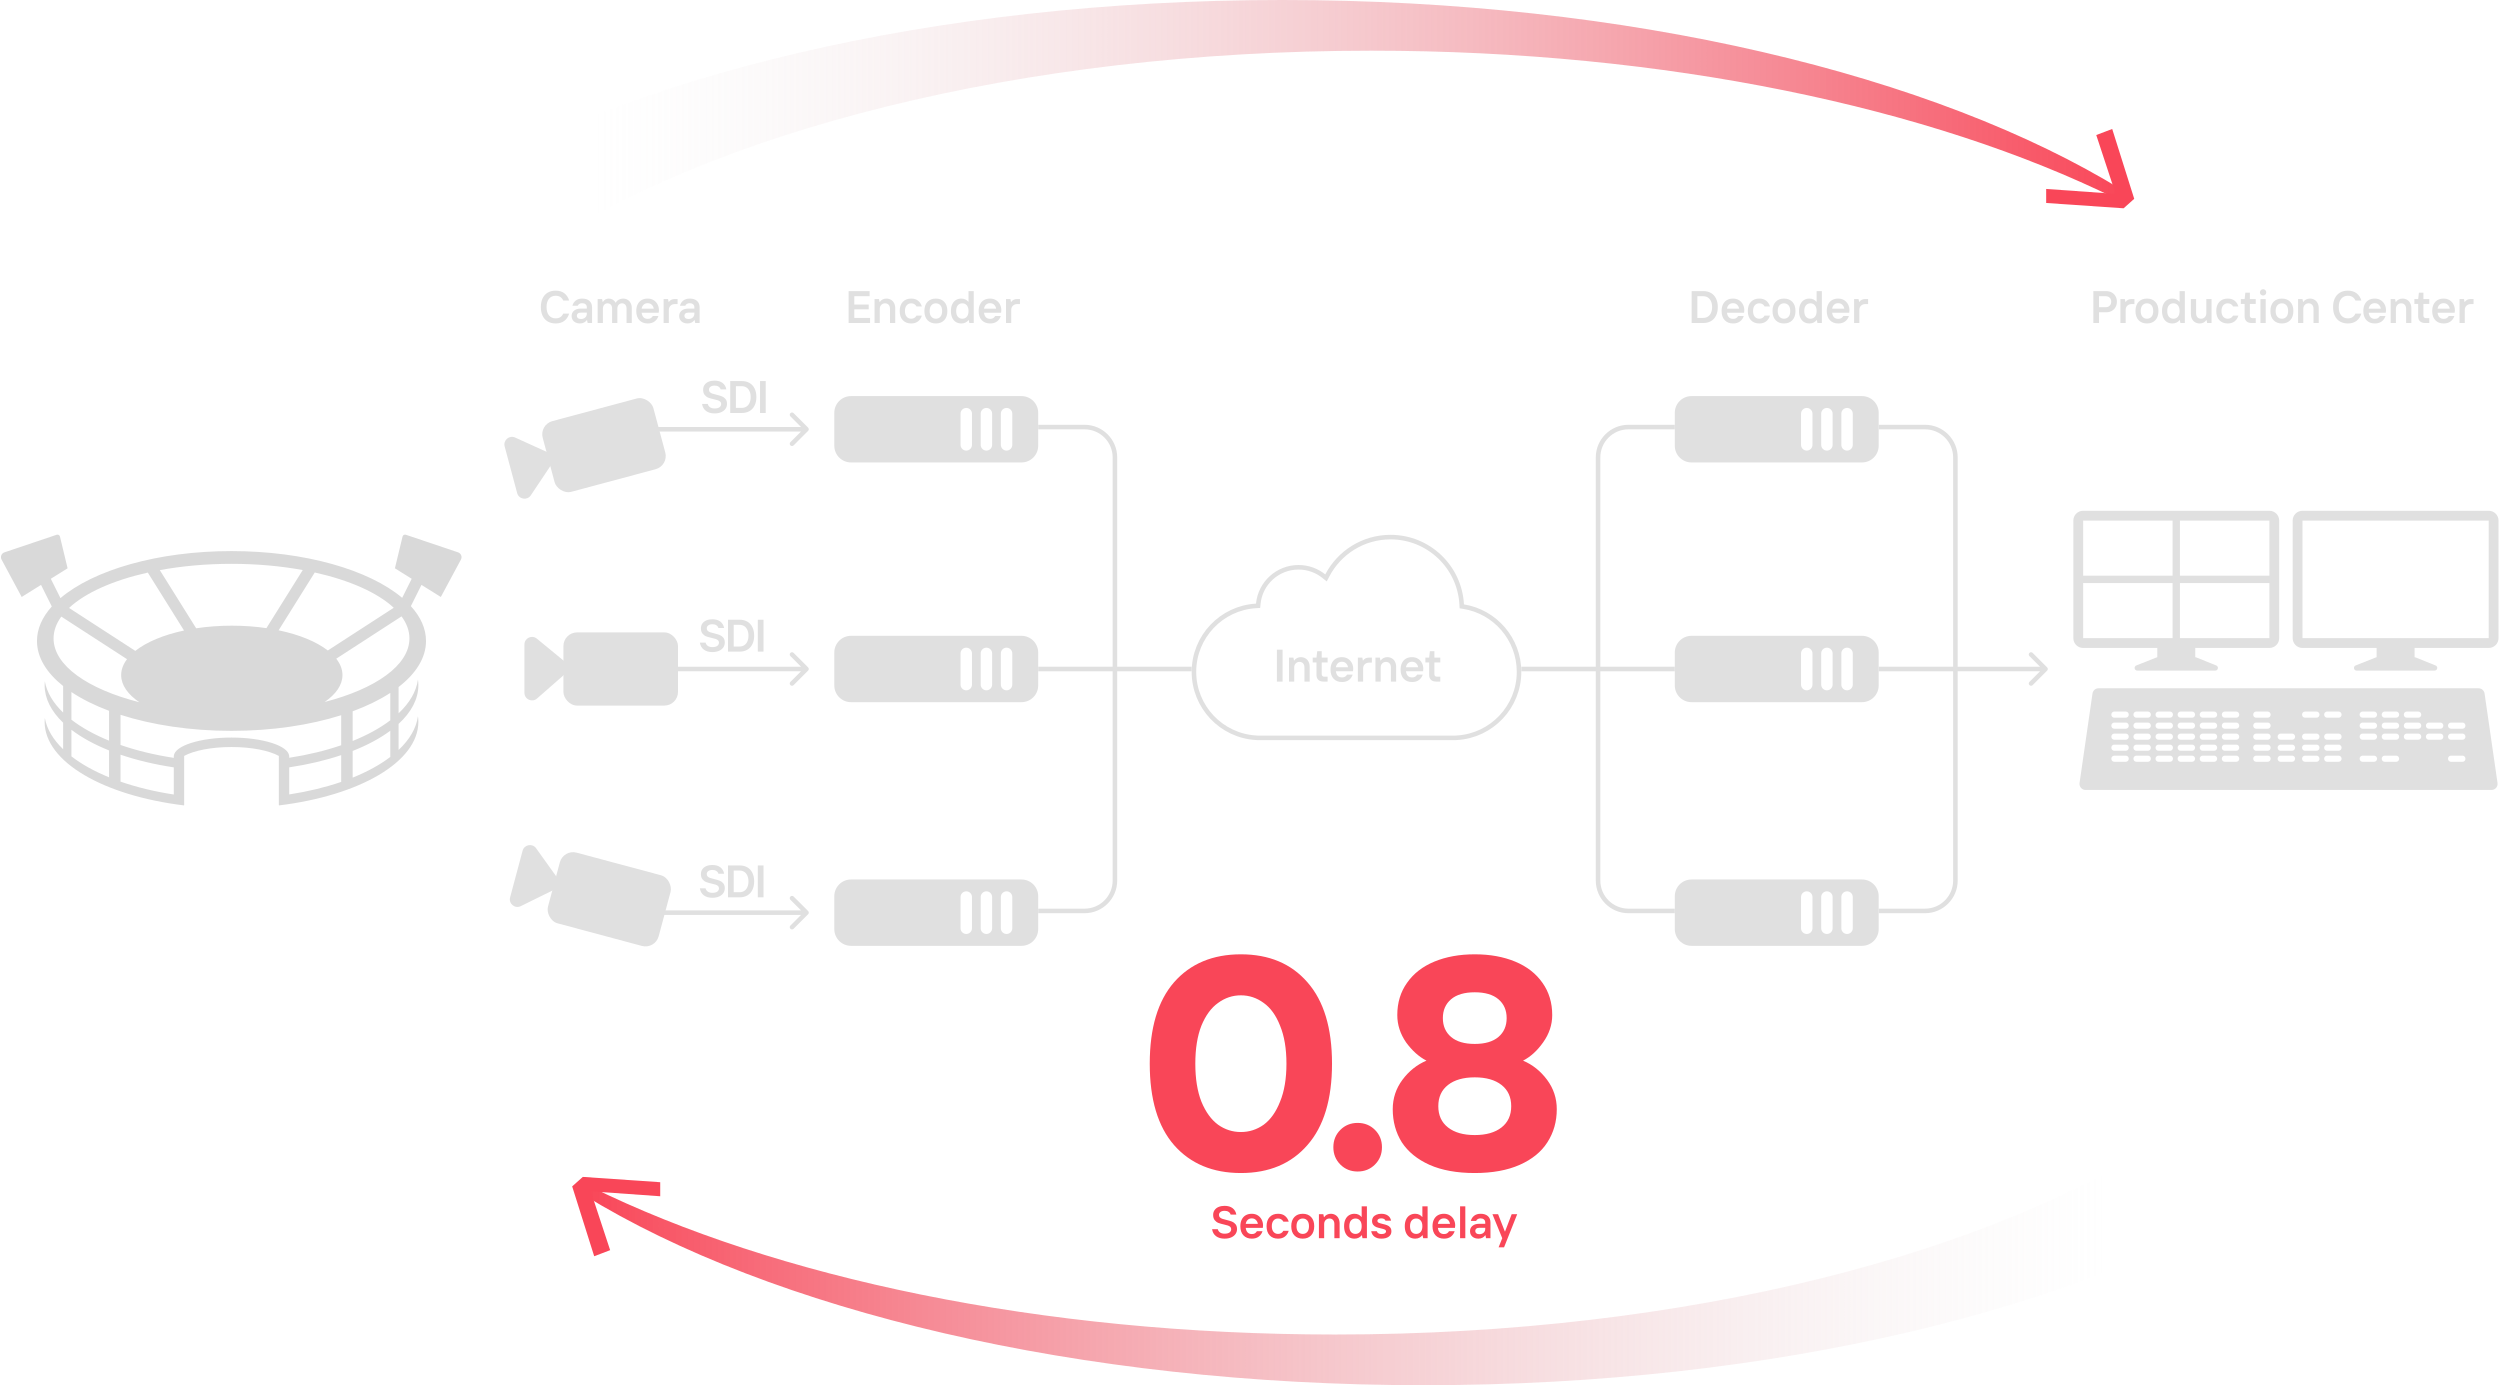 <svg width="980" height="543" viewBox="0 0 980 543" fill="none" xmlns="http://www.w3.org/2000/svg">
<rect x="220.862" y="247.901" width="44.917" height="28.687" rx="5.359" fill="#E0E0E0"/>
<path fill-rule="evenodd" clip-rule="evenodd" d="M205.577 252.645C205.577 250.13 208.502 248.748 210.445 250.346L221.585 259.506C223.004 260.673 223.038 262.833 221.657 264.044L210.517 273.815C208.593 275.503 205.577 274.136 205.577 271.577V252.645Z" fill="#E0E0E0"/>
<rect width="44.916" height="28.688" rx="5.359" transform="matrix(0.966 0.259 -0.259 0.966 220.853 332.852)" fill="#E0E0E0"/>
<path fill-rule="evenodd" clip-rule="evenodd" d="M204.861 333.479C205.512 331.05 208.696 330.472 210.159 332.518L218.548 344.248C219.616 345.742 219.09 347.837 217.443 348.65L204.152 355.206C201.856 356.338 199.297 354.238 199.96 351.766L204.861 333.479Z" fill="#E0E0E0"/>
<rect width="44.916" height="28.688" rx="5.359" transform="matrix(0.966 -0.259 0.259 0.966 211.358 166.462)" fill="#E0E0E0"/>
<path fill-rule="evenodd" clip-rule="evenodd" d="M197.824 174.998C197.173 172.568 199.641 170.477 201.931 171.517L215.063 177.483C216.735 178.243 217.328 180.32 216.308 181.847L208.077 194.168C206.655 196.296 203.388 195.757 202.726 193.284L197.824 174.998Z" fill="#E0E0E0"/>
<path fill-rule="evenodd" clip-rule="evenodd" d="M333.597 249.24C329.98 249.24 327.048 252.173 327.048 255.79V268.702C327.048 272.32 329.98 275.252 333.597 275.252H400.42C404.037 275.252 406.97 272.32 406.97 268.702V255.79C406.97 252.173 404.037 249.24 400.42 249.24H333.597ZM378.774 253.886C377.537 253.886 376.534 254.889 376.534 256.126V268.367C376.534 269.605 377.537 270.608 378.774 270.608C380.012 270.608 381.015 269.605 381.015 268.367V256.126C381.015 254.889 380.012 253.886 378.774 253.886ZM386.673 253.886C385.435 253.886 384.432 254.889 384.432 256.126V268.367C384.432 269.605 385.435 270.608 386.673 270.608C387.91 270.608 388.913 269.605 388.913 268.367V256.126C388.913 254.889 387.91 253.886 386.673 253.886ZM392.333 256.126C392.333 254.889 393.336 253.886 394.573 253.886C395.81 253.886 396.813 254.889 396.813 256.126V268.367C396.813 269.605 395.81 270.608 394.573 270.608C393.336 270.608 392.333 269.605 392.333 268.367V256.126Z" fill="#E0E0E0"/>
<path fill-rule="evenodd" clip-rule="evenodd" d="M663.07 249.24C659.453 249.24 656.52 252.173 656.52 255.79V268.702C656.52 272.32 659.453 275.252 663.07 275.252H729.893C733.51 275.252 736.442 272.32 736.442 268.702V255.79C736.442 252.173 733.51 249.24 729.893 249.24H663.07ZM708.247 253.886C707.01 253.886 706.007 254.889 706.007 256.126V268.367C706.007 269.605 707.01 270.608 708.247 270.608C709.484 270.608 710.487 269.605 710.487 268.367V256.126C710.487 254.889 709.484 253.886 708.247 253.886ZM716.145 253.886C714.908 253.886 713.905 254.889 713.905 256.126V268.367C713.905 269.605 714.908 270.608 716.145 270.608C717.383 270.608 718.386 269.605 718.386 268.367V256.126C718.386 254.889 717.383 253.886 716.145 253.886ZM721.805 256.126C721.805 254.889 722.808 253.886 724.046 253.886C725.283 253.886 726.286 254.889 726.286 256.126V268.367C726.286 269.605 725.283 270.608 724.046 270.608C722.808 270.608 721.805 269.605 721.805 268.367V256.126Z" fill="#E0E0E0"/>
<path d="M316.784 262.878C317.133 262.529 317.133 261.963 316.784 261.615L311.101 255.931C310.752 255.582 310.186 255.582 309.838 255.931C309.489 256.28 309.489 256.845 309.838 257.194L314.89 262.246L309.838 267.298C309.489 267.647 309.489 268.213 309.838 268.561C310.186 268.91 310.752 268.91 311.101 268.561L316.784 262.878ZM265.78 263.139L316.153 263.139L316.153 261.353L265.78 261.353L265.78 263.139Z" fill="#E0E0E0"/>
<path d="M802.486 262.878C802.835 262.529 802.835 261.963 802.486 261.615L796.802 255.931C796.453 255.582 795.888 255.582 795.539 255.931C795.19 256.28 795.19 256.845 795.539 257.194L800.591 262.246L795.539 267.298C795.19 267.647 795.19 268.213 795.539 268.561C795.888 268.91 796.453 268.91 796.802 268.561L802.486 262.878ZM766.522 263.139L801.854 263.139L801.854 261.353L766.522 261.353L766.522 263.139Z" fill="#E0E0E0"/>
<path fill-rule="evenodd" clip-rule="evenodd" d="M333.597 155.269C329.98 155.269 327.048 158.201 327.048 161.818V174.731C327.048 178.348 329.98 181.28 333.597 181.28H400.42C404.037 181.28 406.97 178.348 406.97 174.731V161.818C406.97 158.201 404.037 155.269 400.42 155.269H333.597ZM378.774 159.913C377.537 159.913 376.534 160.916 376.534 162.153V174.395C376.534 175.632 377.537 176.635 378.774 176.635C380.012 176.635 381.015 175.632 381.015 174.395V162.153C381.015 160.916 380.012 159.913 378.774 159.913ZM386.673 159.913C385.435 159.913 384.432 160.916 384.432 162.153V174.395C384.432 175.632 385.435 176.635 386.673 176.635C387.91 176.635 388.913 175.632 388.913 174.395V162.153C388.913 160.916 387.91 159.913 386.673 159.913ZM392.333 162.153C392.333 160.916 393.336 159.913 394.573 159.913C395.81 159.913 396.813 160.916 396.813 162.153V174.395C396.813 175.632 395.81 176.635 394.573 176.635C393.336 176.635 392.333 175.632 392.333 174.395V162.153Z" fill="#E0E0E0"/>
<path d="M279.226 255.615C277.88 255.615 276.773 255.294 275.903 254.651C275.034 253.996 274.516 253.079 274.349 251.9L276.582 251.9C276.725 252.459 277.023 252.894 277.475 253.204C277.94 253.513 278.523 253.668 279.226 253.668C280.107 253.668 280.762 253.507 281.191 253.186C281.619 252.852 281.834 252.418 281.834 251.882C281.834 251.513 281.709 251.215 281.459 250.989C281.22 250.763 280.917 250.59 280.548 250.471C280.19 250.352 279.69 250.221 279.047 250.078C278.13 249.875 277.386 249.667 276.814 249.453C276.255 249.226 275.772 248.863 275.368 248.363C274.963 247.863 274.76 247.178 274.76 246.309C274.76 245.594 274.945 244.969 275.314 244.433C275.695 243.886 276.225 243.469 276.904 243.183C277.582 242.897 278.356 242.754 279.226 242.754C280.559 242.754 281.619 243.064 282.405 243.683C283.191 244.302 283.673 245.136 283.852 246.184L281.619 246.184C281.488 245.731 281.22 245.374 280.815 245.112C280.423 244.838 279.91 244.701 279.279 244.701C278.565 244.701 278.011 244.856 277.618 245.166C277.237 245.463 277.047 245.845 277.047 246.309C277.047 246.714 277.172 247.041 277.422 247.291C277.684 247.53 278.005 247.714 278.386 247.845C278.767 247.976 279.291 248.119 279.958 248.274C280.851 248.488 281.572 248.702 282.119 248.917C282.667 249.131 283.138 249.477 283.531 249.953C283.924 250.429 284.12 251.072 284.12 251.882C284.12 252.573 283.929 253.204 283.548 253.775C283.167 254.335 282.608 254.782 281.869 255.115C281.131 255.448 280.25 255.615 279.226 255.615ZM285.376 255.437L285.376 242.933L289.949 242.933C291.092 242.933 292.086 243.177 292.932 243.665C293.789 244.154 294.45 244.868 294.914 245.809C295.391 246.75 295.629 247.875 295.629 249.185C295.629 250.495 295.391 251.62 294.914 252.561C294.45 253.501 293.789 254.216 292.932 254.704C292.086 255.192 291.092 255.437 289.949 255.437L285.376 255.437ZM289.895 253.436C290.574 253.436 291.175 253.275 291.699 252.954C292.223 252.632 292.634 252.156 292.932 251.525C293.241 250.882 293.396 250.102 293.396 249.185C293.396 248.268 293.241 247.494 292.932 246.863C292.634 246.22 292.223 245.737 291.699 245.416C291.175 245.094 290.574 244.934 289.895 244.934L287.609 244.934L287.609 253.436L289.895 253.436ZM299.296 255.437L297.064 255.437L297.064 242.933L299.296 242.933L299.296 255.437Z" fill="#E0E0E0"/>
<path fill-rule="evenodd" clip-rule="evenodd" d="M663.07 155.269C659.453 155.269 656.52 158.201 656.52 161.818V174.731C656.52 178.348 659.453 181.28 663.07 181.28H729.893C733.51 181.28 736.442 178.348 736.442 174.731V161.818C736.442 158.201 733.51 155.269 729.893 155.269H663.07ZM716.145 159.913C714.908 159.913 713.905 160.916 713.905 162.153V174.395C713.905 175.632 714.908 176.635 716.145 176.635C717.383 176.635 718.386 175.632 718.386 174.395V162.153C718.386 160.916 717.383 159.913 716.145 159.913ZM708.247 159.913C707.01 159.913 706.007 160.916 706.007 162.154V174.395C706.007 175.632 707.01 176.635 708.247 176.635C709.484 176.635 710.487 175.632 710.487 174.395V162.154C710.487 160.916 709.484 159.913 708.247 159.913ZM721.805 162.154C721.805 160.916 722.808 159.913 724.046 159.913C725.283 159.913 726.286 160.916 726.286 162.154V174.395C726.286 175.632 725.283 176.635 724.046 176.635C722.808 176.635 721.805 175.632 721.805 174.395V162.154Z" fill="#E0E0E0"/>
<path d="M316.784 168.905C317.133 168.556 317.133 167.991 316.784 167.642L311.1 161.958C310.752 161.609 310.186 161.609 309.837 161.958C309.489 162.307 309.489 162.872 309.837 163.221L314.89 168.273L309.837 173.326C309.489 173.674 309.489 174.24 309.837 174.589C310.186 174.937 310.752 174.937 311.1 174.589L316.784 168.905ZM256.028 169.167L316.153 169.167L316.153 167.38L256.028 167.38L256.028 169.167Z" fill="#E0E0E0"/>
<path d="M280.093 162.066C278.747 162.066 277.64 161.745 276.771 161.102C275.901 160.447 275.383 159.53 275.217 158.351L277.449 158.351C277.592 158.911 277.89 159.345 278.342 159.655C278.807 159.965 279.39 160.119 280.093 160.119C280.974 160.119 281.629 159.959 282.058 159.637C282.486 159.304 282.701 158.869 282.701 158.333C282.701 157.964 282.576 157.666 282.326 157.44C282.088 157.214 281.784 157.041 281.415 156.922C281.058 156.803 280.557 156.672 279.914 156.529C278.997 156.327 278.253 156.118 277.682 155.904C277.122 155.678 276.64 155.314 276.235 154.814C275.83 154.314 275.627 153.629 275.627 152.76C275.627 152.046 275.812 151.42 276.181 150.885C276.562 150.337 277.092 149.92 277.771 149.634C278.45 149.348 279.224 149.206 280.093 149.206C281.427 149.206 282.486 149.515 283.272 150.134C284.058 150.754 284.541 151.587 284.719 152.635L282.486 152.635C282.355 152.183 282.088 151.825 281.683 151.563C281.29 151.289 280.778 151.153 280.147 151.153C279.432 151.153 278.878 151.307 278.485 151.617C278.104 151.915 277.914 152.296 277.914 152.76C277.914 153.165 278.039 153.492 278.289 153.743C278.551 153.981 278.872 154.165 279.253 154.296C279.634 154.427 280.158 154.57 280.825 154.725C281.718 154.939 282.439 155.154 282.987 155.368C283.534 155.582 284.005 155.928 284.398 156.404C284.791 156.88 284.987 157.523 284.987 158.333C284.987 159.024 284.797 159.655 284.416 160.227C284.035 160.786 283.475 161.233 282.737 161.566C281.998 161.9 281.117 162.066 280.093 162.066ZM286.243 161.888L286.243 149.384L290.816 149.384C291.959 149.384 292.953 149.628 293.799 150.117C294.656 150.605 295.317 151.319 295.781 152.26C296.258 153.201 296.496 154.326 296.496 155.636C296.496 156.946 296.258 158.071 295.781 159.012C295.317 159.953 294.656 160.667 293.799 161.155C292.953 161.644 291.959 161.888 290.816 161.888L286.243 161.888ZM290.762 159.887C291.441 159.887 292.042 159.726 292.566 159.405C293.09 159.083 293.501 158.607 293.799 157.976C294.108 157.333 294.263 156.553 294.263 155.636C294.263 154.719 294.108 153.945 293.799 153.314C293.501 152.671 293.09 152.189 292.566 151.867C292.042 151.545 291.441 151.385 290.762 151.385L288.476 151.385L288.476 159.887L290.762 159.887ZM300.164 161.888L297.931 161.888L297.931 149.384L300.164 149.384L300.164 161.888Z" fill="#E0E0E0"/>
<path d="M217.804 126.797C216.649 126.797 215.631 126.547 214.75 126.047C213.881 125.546 213.208 124.814 212.732 123.85C212.255 122.885 212.017 121.724 212.017 120.366C212.017 119.009 212.255 117.848 212.732 116.883C213.208 115.919 213.881 115.186 214.75 114.686C215.631 114.186 216.649 113.936 217.804 113.936C219.198 113.936 220.335 114.275 221.216 114.954C222.109 115.633 222.74 116.586 223.11 117.812H220.787C220.514 117.193 220.133 116.728 219.644 116.419C219.168 116.097 218.555 115.937 217.804 115.937C216.733 115.937 215.869 116.324 215.214 117.098C214.571 117.86 214.25 118.949 214.25 120.366C214.25 121.783 214.571 122.879 215.214 123.653C215.869 124.415 216.733 124.796 217.804 124.796C218.555 124.796 219.168 124.641 219.644 124.332C220.133 124.01 220.514 123.54 220.787 122.921H223.11C222.74 124.147 222.109 125.1 221.216 125.779C220.335 126.457 219.198 126.797 217.804 126.797ZM228.228 117.044C229.443 117.044 230.39 117.348 231.068 117.955C231.747 118.562 232.087 119.414 232.087 120.509V126.618H230.354L230.122 125.475H230.032C229.818 125.82 229.473 126.13 228.996 126.404C228.532 126.666 227.978 126.797 227.335 126.797C226.68 126.797 226.103 126.672 225.603 126.422C225.114 126.172 224.733 125.826 224.459 125.386C224.197 124.945 224.066 124.445 224.066 123.885C224.066 123.028 224.382 122.331 225.013 121.795C225.644 121.248 226.525 120.974 227.657 120.974H230.032V120.456C230.032 119.944 229.866 119.551 229.532 119.277C229.199 118.991 228.746 118.848 228.175 118.848C227.746 118.848 227.383 118.943 227.085 119.134C226.787 119.313 226.585 119.551 226.478 119.848H224.388C224.59 119.015 225.019 118.342 225.674 117.83C226.341 117.306 227.192 117.044 228.228 117.044ZM227.71 125.046C228.413 125.046 228.973 124.856 229.389 124.475C229.818 124.082 230.032 123.576 230.032 122.956V122.546H227.71C227.186 122.546 226.787 122.659 226.514 122.885C226.252 123.111 226.121 123.409 226.121 123.778C226.121 124.159 226.258 124.469 226.531 124.707C226.805 124.933 227.198 125.046 227.71 125.046ZM234.283 126.618V117.223H236.016L236.248 118.366H236.338C236.885 117.485 237.665 117.044 238.678 117.044C239.237 117.044 239.749 117.187 240.214 117.473C240.69 117.759 241.053 118.146 241.303 118.634H241.393C241.643 118.146 242.03 117.759 242.554 117.473C243.078 117.187 243.649 117.044 244.268 117.044C244.923 117.044 245.507 117.199 246.019 117.508C246.531 117.806 246.93 118.241 247.216 118.812C247.513 119.372 247.662 120.033 247.662 120.795V126.618H245.608V121.009C245.608 120.319 245.441 119.795 245.108 119.438C244.775 119.08 244.334 118.902 243.786 118.902C243.286 118.902 242.863 119.092 242.518 119.473C242.173 119.854 242 120.366 242 121.009V126.618H239.946V121.009C239.946 120.319 239.779 119.795 239.446 119.438C239.112 119.08 238.672 118.902 238.124 118.902C237.624 118.902 237.201 119.092 236.856 119.473C236.51 119.854 236.338 120.366 236.338 121.009V126.618H234.283ZM258.309 121.635C258.309 121.968 258.28 122.284 258.22 122.581H251.522C251.617 123.367 251.867 123.969 252.272 124.385C252.677 124.79 253.225 124.993 253.915 124.993C254.404 124.993 254.796 124.903 255.094 124.725C255.404 124.534 255.672 124.254 255.898 123.885H258.095C257.821 124.755 257.333 125.457 256.63 125.993C255.928 126.529 255.023 126.797 253.915 126.797C252.534 126.797 251.438 126.368 250.629 125.511C249.819 124.653 249.414 123.457 249.414 121.92C249.414 120.896 249.599 120.021 249.968 119.295C250.337 118.556 250.855 117.997 251.522 117.616C252.201 117.235 252.986 117.044 253.88 117.044C254.785 117.044 255.571 117.252 256.237 117.669C256.904 118.086 257.416 118.646 257.774 119.348C258.131 120.039 258.309 120.801 258.309 121.635ZM256.273 121.009C256.19 120.414 255.94 119.908 255.523 119.491C255.118 119.062 254.57 118.848 253.88 118.848C253.237 118.848 252.707 119.045 252.29 119.438C251.885 119.819 251.629 120.343 251.522 121.009H256.273ZM260.135 126.618V117.223H261.867L262.1 118.366H262.189C262.677 117.604 263.457 117.223 264.529 117.223H265.618V119.187H264.636C263.898 119.187 263.302 119.402 262.85 119.831C262.409 120.247 262.189 120.807 262.189 121.51V126.618H260.135ZM270.389 117.044C271.604 117.044 272.551 117.348 273.229 117.955C273.908 118.562 274.248 119.414 274.248 120.509V126.618H272.515L272.283 125.475H272.193C271.979 125.82 271.634 126.13 271.157 126.404C270.693 126.666 270.139 126.797 269.496 126.797C268.841 126.797 268.264 126.672 267.764 126.422C267.275 126.172 266.894 125.826 266.62 125.386C266.358 124.945 266.227 124.445 266.227 123.885C266.227 123.028 266.543 122.331 267.174 121.795C267.805 121.248 268.687 120.974 269.818 120.974H272.193V120.456C272.193 119.944 272.027 119.551 271.693 119.277C271.36 118.991 270.907 118.848 270.336 118.848C269.907 118.848 269.544 118.943 269.246 119.134C268.948 119.313 268.746 119.551 268.639 119.848H266.549C266.751 119.015 267.18 118.342 267.835 117.83C268.502 117.306 269.353 117.044 270.389 117.044ZM269.871 125.046C270.574 125.046 271.134 124.856 271.55 124.475C271.979 124.082 272.193 123.576 272.193 122.956V122.546H269.871C269.347 122.546 268.948 122.659 268.675 122.885C268.413 123.111 268.282 123.409 268.282 123.778C268.282 124.159 268.419 124.469 268.692 124.707C268.966 124.933 269.359 125.046 269.871 125.046Z" fill="#E0E0E0"/>
<path fill-rule="evenodd" clip-rule="evenodd" d="M333.597 344.756C329.98 344.756 327.048 347.688 327.048 351.305V364.218C327.048 367.835 329.98 370.768 333.597 370.768H400.42C404.037 370.768 406.97 367.835 406.97 364.218V351.305C406.97 347.688 404.037 344.756 400.42 344.756H333.597ZM378.774 349.4C377.537 349.4 376.534 350.403 376.534 351.641V363.882C376.534 365.119 377.537 366.122 378.774 366.122C380.012 366.122 381.015 365.119 381.015 363.882V351.641C381.015 350.403 380.012 349.4 378.774 349.4ZM386.673 349.4C385.435 349.4 384.432 350.403 384.432 351.641V363.882C384.432 365.119 385.435 366.122 386.673 366.122C387.91 366.122 388.913 365.119 388.913 363.882V351.641C388.913 350.403 387.91 349.4 386.673 349.4ZM392.333 351.641C392.333 350.403 393.336 349.4 394.573 349.4C395.81 349.4 396.813 350.403 396.813 351.641V363.882C396.813 365.119 395.81 366.122 394.573 366.122C393.336 366.122 392.333 365.119 392.333 363.882V351.641Z" fill="#E0E0E0"/>
<path d="M334.888 121.26V124.618H341.068V126.618H332.655V114.115H340.89V116.115H334.888V119.384H340.532V121.26H334.888ZM342.82 126.618V117.223H344.552L344.785 118.366H344.874C345.172 117.925 345.547 117.598 345.999 117.383C346.452 117.157 346.934 117.044 347.446 117.044C348.125 117.044 348.726 117.199 349.25 117.508C349.774 117.806 350.185 118.247 350.483 118.83C350.78 119.402 350.929 120.075 350.929 120.849V126.618H348.875V121.063C348.875 120.384 348.696 119.854 348.339 119.473C347.994 119.092 347.523 118.902 346.928 118.902C346.333 118.902 345.838 119.11 345.445 119.527C345.064 119.932 344.874 120.444 344.874 121.063V126.618H342.82ZM357.184 126.797C355.802 126.797 354.707 126.368 353.897 125.511C353.087 124.653 352.682 123.457 352.682 121.92C352.682 120.384 353.087 119.187 353.897 118.33C354.707 117.473 355.802 117.044 357.184 117.044C358.303 117.044 359.208 117.324 359.899 117.884C360.601 118.443 361.089 119.193 361.363 120.134H359.273C358.821 119.313 358.124 118.902 357.184 118.902C356.457 118.902 355.868 119.164 355.415 119.688C354.963 120.212 354.736 120.956 354.736 121.92C354.736 122.885 354.963 123.629 355.415 124.153C355.868 124.677 356.457 124.939 357.184 124.939C358.124 124.939 358.821 124.528 359.273 123.707H361.363C361.089 124.647 360.601 125.398 359.899 125.957C359.196 126.517 358.291 126.797 357.184 126.797ZM366.865 126.797C365.483 126.797 364.388 126.368 363.578 125.511C362.768 124.653 362.363 123.457 362.363 121.92C362.363 120.384 362.768 119.187 363.578 118.33C364.388 117.473 365.483 117.044 366.865 117.044C368.246 117.044 369.342 117.473 370.151 118.33C370.961 119.187 371.366 120.384 371.366 121.92C371.366 123.457 370.961 124.653 370.151 125.511C369.342 126.368 368.246 126.797 366.865 126.797ZM366.865 124.939C367.591 124.939 368.181 124.683 368.633 124.171C369.086 123.659 369.312 122.909 369.312 121.92C369.312 120.932 369.086 120.182 368.633 119.67C368.181 119.158 367.591 118.902 366.865 118.902C366.15 118.902 365.561 119.158 365.096 119.67C364.644 120.182 364.418 120.932 364.418 121.92C364.418 122.909 364.644 123.659 365.096 124.171C365.561 124.683 366.15 124.939 366.865 124.939ZM376.832 126.797C376.035 126.797 375.326 126.612 374.707 126.243C374.099 125.862 373.623 125.308 373.278 124.582C372.932 123.844 372.76 122.956 372.76 121.92C372.76 120.884 372.932 120.003 373.278 119.277C373.623 118.538 374.099 117.985 374.707 117.616C375.326 117.235 376.035 117.044 376.832 117.044C377.464 117.044 378.005 117.163 378.458 117.401C378.922 117.639 379.291 117.931 379.565 118.277H379.655V114.115H381.709V126.618H379.976L379.744 125.475H379.655C379.345 125.88 378.952 126.201 378.476 126.44C378.011 126.678 377.464 126.797 376.832 126.797ZM377.225 124.939C377.952 124.939 378.535 124.683 378.976 124.171C379.428 123.659 379.655 122.909 379.655 121.92C379.655 120.932 379.428 120.182 378.976 119.67C378.535 119.158 377.952 118.902 377.225 118.902C376.511 118.902 375.927 119.158 375.475 119.67C375.034 120.182 374.814 120.932 374.814 121.92C374.814 122.909 375.034 123.659 375.475 124.171C375.927 124.683 376.511 124.939 377.225 124.939ZM392.522 121.635C392.522 121.968 392.493 122.284 392.433 122.581H385.735C385.83 123.367 386.08 123.969 386.485 124.385C386.89 124.79 387.438 124.993 388.128 124.993C388.617 124.993 389.01 124.903 389.307 124.725C389.617 124.534 389.885 124.254 390.111 123.885H392.308C392.034 124.755 391.546 125.457 390.843 125.993C390.141 126.529 389.236 126.797 388.128 126.797C386.747 126.797 385.652 126.368 384.842 125.511C384.032 124.653 383.627 123.457 383.627 121.92C383.627 120.896 383.812 120.021 384.181 119.295C384.55 118.556 385.068 117.997 385.735 117.616C386.414 117.235 387.2 117.044 388.093 117.044C388.998 117.044 389.784 117.252 390.45 117.669C391.117 118.086 391.629 118.646 391.987 119.348C392.344 120.039 392.522 120.801 392.522 121.635ZM390.486 121.009C390.403 120.414 390.153 119.908 389.736 119.491C389.331 119.062 388.783 118.848 388.093 118.848C387.45 118.848 386.92 119.045 386.503 119.438C386.098 119.819 385.842 120.343 385.735 121.009H390.486ZM394.348 126.618V117.223H396.081L396.313 118.366H396.402C396.89 117.604 397.67 117.223 398.742 117.223H399.832V119.187H398.849C398.111 119.187 397.515 119.402 397.063 119.831C396.622 120.247 396.402 120.807 396.402 121.51V126.618H394.348Z" fill="#E0E0E0"/>
<path d="M480.016 485.552C478.671 485.552 477.563 485.23 476.694 484.587C475.825 483.932 475.307 483.015 475.14 481.836H477.373C477.516 482.396 477.813 482.831 478.266 483.14C478.73 483.45 479.314 483.605 480.016 483.605C480.898 483.605 481.553 483.444 481.981 483.122C482.41 482.789 482.624 482.354 482.624 481.818C482.624 481.449 482.499 481.152 482.249 480.925C482.011 480.699 481.707 480.526 481.338 480.407C480.981 480.288 480.481 480.157 479.838 480.014C478.921 479.812 478.177 479.604 477.605 479.389C477.045 479.163 476.563 478.8 476.158 478.3C475.753 477.799 475.551 477.115 475.551 476.245C475.551 475.531 475.735 474.906 476.105 474.37C476.486 473.822 477.016 473.405 477.694 473.12C478.373 472.834 479.147 472.691 480.016 472.691C481.35 472.691 482.41 473.001 483.196 473.62C483.982 474.239 484.464 475.073 484.643 476.12H482.41C482.279 475.668 482.011 475.311 481.606 475.049C481.213 474.775 480.701 474.638 480.07 474.638C479.356 474.638 478.802 474.793 478.409 475.102C478.028 475.4 477.837 475.781 477.837 476.245C477.837 476.65 477.962 476.978 478.212 477.228C478.474 477.466 478.796 477.651 479.177 477.782C479.558 477.913 480.082 478.056 480.749 478.21C481.642 478.425 482.362 478.639 482.91 478.853C483.458 479.068 483.928 479.413 484.321 479.889C484.714 480.366 484.911 481.009 484.911 481.818C484.911 482.509 484.72 483.14 484.339 483.712C483.958 484.272 483.398 484.718 482.66 485.052C481.922 485.385 481.041 485.552 480.016 485.552ZM495.115 480.389C495.115 480.723 495.086 481.038 495.026 481.336H488.328C488.423 482.122 488.673 482.723 489.078 483.14C489.483 483.545 490.031 483.748 490.721 483.748C491.21 483.748 491.603 483.658 491.9 483.48C492.21 483.289 492.478 483.009 492.704 482.64H494.901C494.627 483.509 494.139 484.212 493.436 484.748C492.734 485.284 491.829 485.552 490.721 485.552C489.34 485.552 488.244 485.123 487.435 484.266C486.625 483.408 486.22 482.211 486.22 480.675C486.22 479.651 486.405 478.776 486.774 478.05C487.143 477.311 487.661 476.752 488.328 476.371C489.007 475.989 489.792 475.799 490.686 475.799C491.591 475.799 492.377 476.007 493.043 476.424C493.71 476.841 494.222 477.401 494.58 478.103C494.937 478.794 495.115 479.556 495.115 480.389ZM493.079 479.764C492.996 479.169 492.746 478.663 492.329 478.246C491.924 477.817 491.376 477.603 490.686 477.603C490.043 477.603 489.513 477.799 489.096 478.192C488.691 478.574 488.435 479.097 488.328 479.764H493.079ZM500.996 485.552C499.614 485.552 498.519 485.123 497.709 484.266C496.899 483.408 496.494 482.211 496.494 480.675C496.494 479.139 496.899 477.942 497.709 477.085C498.519 476.228 499.614 475.799 500.996 475.799C502.115 475.799 503.02 476.079 503.711 476.638C504.413 477.198 504.901 477.948 505.175 478.889H503.085C502.633 478.067 501.936 477.657 500.996 477.657C500.269 477.657 499.68 477.919 499.227 478.443C498.775 478.966 498.548 479.711 498.548 480.675C498.548 481.64 498.775 482.384 499.227 482.908C499.68 483.432 500.269 483.694 500.996 483.694C501.936 483.694 502.633 483.283 503.085 482.462H505.175C504.901 483.402 504.413 484.152 503.711 484.712C503.008 485.272 502.103 485.552 500.996 485.552ZM510.677 485.552C509.295 485.552 508.2 485.123 507.39 484.266C506.58 483.408 506.175 482.211 506.175 480.675C506.175 479.139 506.58 477.942 507.39 477.085C508.2 476.228 509.295 475.799 510.677 475.799C512.058 475.799 513.154 476.228 513.963 477.085C514.773 477.942 515.178 479.139 515.178 480.675C515.178 482.211 514.773 483.408 513.963 484.266C513.154 485.123 512.058 485.552 510.677 485.552ZM510.677 483.694C511.403 483.694 511.993 483.438 512.445 482.926C512.898 482.414 513.124 481.664 513.124 480.675C513.124 479.687 512.898 478.937 512.445 478.425C511.993 477.913 511.403 477.657 510.677 477.657C509.962 477.657 509.373 477.913 508.908 478.425C508.456 478.937 508.23 479.687 508.23 480.675C508.23 481.664 508.456 482.414 508.908 482.926C509.373 483.438 509.962 483.694 510.677 483.694ZM517.018 485.373V475.978H518.751L518.983 477.121H519.073C519.37 476.68 519.745 476.353 520.198 476.138C520.65 475.912 521.133 475.799 521.645 475.799C522.323 475.799 522.925 475.954 523.449 476.263C523.973 476.561 524.384 477.002 524.681 477.585C524.979 478.157 525.128 478.83 525.128 479.604V485.373H523.074V479.818C523.074 479.139 522.895 478.609 522.538 478.228C522.192 477.847 521.722 477.657 521.127 477.657C520.531 477.657 520.037 477.865 519.644 478.282C519.263 478.687 519.073 479.199 519.073 479.818V485.373H517.018ZM530.954 485.552C530.156 485.552 529.447 485.367 528.828 484.998C528.221 484.617 527.744 484.063 527.399 483.337C527.054 482.598 526.881 481.711 526.881 480.675C526.881 479.639 527.054 478.758 527.399 478.032C527.744 477.293 528.221 476.74 528.828 476.371C529.447 475.989 530.156 475.799 530.954 475.799C531.585 475.799 532.126 475.918 532.579 476.156C533.043 476.394 533.413 476.686 533.686 477.031H533.776V472.87H535.83V485.373H534.097L533.865 484.23H533.776C533.466 484.635 533.073 484.956 532.597 485.194C532.132 485.433 531.585 485.552 530.954 485.552ZM531.347 483.694C532.073 483.694 532.656 483.438 533.097 482.926C533.55 482.414 533.776 481.664 533.776 480.675C533.776 479.687 533.55 478.937 533.097 478.425C532.656 477.913 532.073 477.657 531.347 477.657C530.632 477.657 530.049 477.913 529.596 478.425C529.155 478.937 528.935 479.687 528.935 480.675C528.935 481.664 529.155 482.414 529.596 482.926C530.049 483.438 530.632 483.694 531.347 483.694ZM541.464 485.552C540.368 485.552 539.475 485.296 538.784 484.784C538.106 484.272 537.683 483.557 537.516 482.64H539.713C539.796 482.974 539.993 483.241 540.303 483.444C540.624 483.646 541.011 483.748 541.464 483.748C542.107 483.748 542.577 483.652 542.875 483.462C543.172 483.259 543.321 483.009 543.321 482.712C543.321 482.378 543.155 482.134 542.821 481.979C542.5 481.824 541.999 481.676 541.321 481.533C540.606 481.378 540.011 481.211 539.535 481.033C539.07 480.854 538.671 480.568 538.338 480.175C538.004 479.77 537.838 479.228 537.838 478.55C537.838 478.038 537.981 477.573 538.266 477.156C538.552 476.74 538.969 476.412 539.517 476.174C540.064 475.924 540.713 475.799 541.464 475.799C542.512 475.799 543.369 476.031 544.036 476.496C544.715 476.96 545.137 477.627 545.304 478.496H543.107C543.024 478.234 542.845 478.02 542.571 477.853C542.309 477.686 541.94 477.603 541.464 477.603C540.975 477.603 540.6 477.692 540.338 477.871C540.076 478.038 539.945 478.264 539.945 478.55C539.945 478.895 540.106 479.145 540.428 479.3C540.761 479.455 541.279 479.615 541.982 479.782C542.696 479.937 543.28 480.104 543.732 480.282C544.197 480.449 544.595 480.729 544.929 481.122C545.262 481.515 545.429 482.045 545.429 482.712C545.429 483.581 545.078 484.272 544.375 484.784C543.684 485.296 542.714 485.552 541.464 485.552ZM554.747 485.552C553.949 485.552 553.24 485.367 552.621 484.998C552.014 484.617 551.537 484.063 551.192 483.337C550.847 482.598 550.674 481.711 550.674 480.675C550.674 479.639 550.847 478.758 551.192 478.032C551.537 477.293 552.014 476.74 552.621 476.371C553.24 475.989 553.949 475.799 554.747 475.799C555.378 475.799 555.919 475.918 556.372 476.156C556.836 476.394 557.206 476.686 557.479 477.031H557.569V472.87H559.623V485.373H557.89L557.658 484.23H557.569C557.259 484.635 556.866 484.956 556.39 485.194C555.925 485.433 555.378 485.552 554.747 485.552ZM555.14 483.694C555.866 483.694 556.449 483.438 556.89 482.926C557.343 482.414 557.569 481.664 557.569 480.675C557.569 479.687 557.343 478.937 556.89 478.425C556.449 477.913 555.866 477.657 555.14 477.657C554.425 477.657 553.842 477.913 553.389 478.425C552.948 478.937 552.728 479.687 552.728 480.675C552.728 481.664 552.948 482.414 553.389 482.926C553.842 483.438 554.425 483.694 555.14 483.694ZM570.437 480.389C570.437 480.723 570.407 481.038 570.347 481.336H563.649C563.744 482.122 563.994 482.723 564.399 483.14C564.804 483.545 565.352 483.748 566.043 483.748C566.531 483.748 566.924 483.658 567.221 483.48C567.531 483.289 567.799 483.009 568.025 482.64H570.222C569.948 483.509 569.46 484.212 568.758 484.748C568.055 485.284 567.15 485.552 566.043 485.552C564.661 485.552 563.566 485.123 562.756 484.266C561.946 483.408 561.541 482.211 561.541 480.675C561.541 479.651 561.726 478.776 562.095 478.05C562.464 477.311 562.982 476.752 563.649 476.371C564.328 475.989 565.114 475.799 566.007 475.799C566.912 475.799 567.698 476.007 568.365 476.424C569.031 476.841 569.544 477.401 569.901 478.103C570.258 478.794 570.437 479.556 570.437 480.389ZM568.4 479.764C568.317 479.169 568.067 478.663 567.65 478.246C567.245 477.817 566.698 477.603 566.007 477.603C565.364 477.603 564.834 477.799 564.417 478.192C564.012 478.574 563.756 479.097 563.649 479.764H568.4ZM574.406 485.373H572.351V472.87H574.406V485.373ZM580.406 475.799C581.621 475.799 582.567 476.103 583.246 476.71C583.925 477.317 584.264 478.169 584.264 479.264V485.373H582.532L582.299 484.23H582.21C581.996 484.575 581.65 484.885 581.174 485.159C580.71 485.421 580.156 485.552 579.513 485.552C578.858 485.552 578.28 485.427 577.78 485.177C577.292 484.926 576.911 484.581 576.637 484.141C576.375 483.7 576.244 483.2 576.244 482.64C576.244 481.783 576.56 481.086 577.191 480.55C577.822 480.002 578.703 479.729 579.834 479.729H582.21V479.211C582.21 478.699 582.043 478.306 581.71 478.032C581.377 477.746 580.924 477.603 580.352 477.603C579.924 477.603 579.561 477.698 579.263 477.889C578.965 478.067 578.763 478.306 578.655 478.603H576.566C576.768 477.77 577.197 477.097 577.852 476.585C578.519 476.061 579.37 475.799 580.406 475.799ZM579.888 483.801C580.591 483.801 581.15 483.611 581.567 483.23C581.996 482.837 582.21 482.331 582.21 481.711V481.3H579.888C579.364 481.3 578.965 481.414 578.691 481.64C578.429 481.866 578.298 482.164 578.298 482.533C578.298 482.914 578.435 483.224 578.709 483.462C578.983 483.688 579.376 483.801 579.888 483.801ZM589.593 488.945H587.45L588.879 485.373L585.038 475.978H587.253L589.897 482.729H589.986L592.576 475.978H594.738L589.593 488.945Z" fill="#F94658"/>
<path d="M663.128 126.618V114.115H667.701C668.844 114.115 669.838 114.359 670.683 114.847C671.541 115.335 672.202 116.05 672.666 116.99C673.143 117.931 673.381 119.057 673.381 120.366C673.381 121.676 673.143 122.802 672.666 123.742C672.202 124.683 671.541 125.398 670.683 125.886C669.838 126.374 668.844 126.618 667.701 126.618H663.128ZM667.647 124.618C668.326 124.618 668.927 124.457 669.451 124.135C669.975 123.814 670.386 123.337 670.683 122.706C670.993 122.063 671.148 121.283 671.148 120.366C671.148 119.449 670.993 118.675 670.683 118.044C670.386 117.401 669.975 116.919 669.451 116.597C668.927 116.276 668.326 116.115 667.647 116.115H665.361V124.618H667.647ZM683.765 121.635C683.765 121.968 683.735 122.284 683.675 122.581H676.977C677.072 123.367 677.322 123.969 677.727 124.385C678.132 124.79 678.68 124.993 679.371 124.993C679.859 124.993 680.252 124.903 680.549 124.725C680.859 124.534 681.127 124.254 681.353 123.885H683.55C683.276 124.755 682.788 125.457 682.086 125.993C681.383 126.529 680.478 126.797 679.371 126.797C677.989 126.797 676.894 126.368 676.084 125.511C675.274 124.653 674.869 123.457 674.869 121.92C674.869 120.896 675.054 120.021 675.423 119.295C675.792 118.556 676.31 117.997 676.977 117.616C677.656 117.235 678.442 117.044 679.335 117.044C680.24 117.044 681.026 117.252 681.693 117.669C682.359 118.086 682.872 118.646 683.229 119.348C683.586 120.039 683.765 120.801 683.765 121.635ZM681.728 121.009C681.645 120.414 681.395 119.908 680.978 119.491C680.573 119.062 680.025 118.848 679.335 118.848C678.692 118.848 678.162 119.045 677.745 119.438C677.34 119.819 677.084 120.343 676.977 121.009H681.728ZM689.645 126.797C688.263 126.797 687.168 126.368 686.358 125.511C685.548 124.653 685.143 123.457 685.143 121.92C685.143 120.384 685.548 119.187 686.358 118.33C687.168 117.473 688.263 117.044 689.645 117.044C690.764 117.044 691.669 117.324 692.36 117.884C693.062 118.443 693.551 119.193 693.825 120.134H691.735C691.282 119.313 690.586 118.902 689.645 118.902C688.918 118.902 688.329 119.164 687.876 119.688C687.424 120.212 687.198 120.956 687.198 121.92C687.198 122.885 687.424 123.629 687.876 124.153C688.329 124.677 688.918 124.939 689.645 124.939C690.586 124.939 691.282 124.528 691.735 123.707H693.825C693.551 124.647 693.062 125.398 692.36 125.957C691.657 126.517 690.752 126.797 689.645 126.797ZM699.326 126.797C697.945 126.797 696.849 126.368 696.039 125.511C695.23 124.653 694.825 123.457 694.825 121.92C694.825 120.384 695.23 119.187 696.039 118.33C696.849 117.473 697.945 117.044 699.326 117.044C700.707 117.044 701.803 117.473 702.613 118.33C703.422 119.187 703.827 120.384 703.827 121.92C703.827 123.457 703.422 124.653 702.613 125.511C701.803 126.368 700.707 126.797 699.326 126.797ZM699.326 124.939C700.052 124.939 700.642 124.683 701.094 124.171C701.547 123.659 701.773 122.909 701.773 121.92C701.773 120.932 701.547 120.182 701.094 119.67C700.642 119.158 700.052 118.902 699.326 118.902C698.611 118.902 698.022 119.158 697.558 119.67C697.105 120.182 696.879 120.932 696.879 121.92C696.879 122.909 697.105 123.659 697.558 124.171C698.022 124.683 698.611 124.939 699.326 124.939ZM709.294 126.797C708.496 126.797 707.787 126.612 707.168 126.243C706.561 125.862 706.084 125.308 705.739 124.582C705.394 123.844 705.221 122.956 705.221 121.92C705.221 120.884 705.394 120.003 705.739 119.277C706.084 118.538 706.561 117.985 707.168 117.616C707.787 117.235 708.496 117.044 709.294 117.044C709.925 117.044 710.467 117.163 710.919 117.401C711.383 117.639 711.753 117.931 712.027 118.277H712.116V114.115H714.17V126.618H712.437L712.205 125.475H712.116C711.806 125.88 711.413 126.201 710.937 126.44C710.473 126.678 709.925 126.797 709.294 126.797ZM709.687 124.939C710.413 124.939 710.996 124.683 711.437 124.171C711.89 123.659 712.116 122.909 712.116 121.92C712.116 120.932 711.89 120.182 711.437 119.67C710.996 119.158 710.413 118.902 709.687 118.902C708.972 118.902 708.389 119.158 707.936 119.67C707.495 120.182 707.275 120.932 707.275 121.92C707.275 122.909 707.495 123.659 707.936 124.171C708.389 124.683 708.972 124.939 709.687 124.939ZM724.984 121.635C724.984 121.968 724.954 122.284 724.894 122.581H718.196C718.291 123.367 718.541 123.969 718.946 124.385C719.351 124.79 719.899 124.993 720.59 124.993C721.078 124.993 721.471 124.903 721.769 124.725C722.078 124.534 722.346 124.254 722.572 123.885H724.769C724.495 124.755 724.007 125.457 723.305 125.993C722.602 126.529 721.697 126.797 720.59 126.797C719.208 126.797 718.113 126.368 717.303 125.511C716.493 124.653 716.088 123.457 716.088 121.92C716.088 120.896 716.273 120.021 716.642 119.295C717.011 118.556 717.529 117.997 718.196 117.616C718.875 117.235 719.661 117.044 720.554 117.044C721.459 117.044 722.245 117.252 722.912 117.669C723.579 118.086 724.091 118.646 724.448 119.348C724.805 120.039 724.984 120.801 724.984 121.635ZM722.947 121.009C722.864 120.414 722.614 119.908 722.197 119.491C721.792 119.062 721.245 118.848 720.554 118.848C719.911 118.848 719.381 119.045 718.964 119.438C718.559 119.819 718.303 120.343 718.196 121.009H722.947ZM726.809 126.618V117.223H728.542L728.774 118.366H728.863C729.352 117.604 730.132 117.223 731.203 117.223H732.293V119.187H731.31C730.572 119.187 729.977 119.402 729.524 119.831C729.084 120.247 728.863 120.807 728.863 121.51V126.618H726.809Z" fill="#E0E0E0"/>
<path d="M820.589 126.618V114.115H825.59C826.424 114.115 827.162 114.293 827.805 114.65C828.448 115.008 828.942 115.502 829.288 116.133C829.645 116.752 829.823 117.461 829.823 118.259C829.823 119.057 829.645 119.771 829.288 120.402C828.942 121.033 828.448 121.527 827.805 121.885C827.162 122.242 826.424 122.421 825.59 122.421H822.822V126.618H820.589ZM825.394 120.42C826.084 120.42 826.62 120.223 827.001 119.831C827.394 119.438 827.591 118.914 827.591 118.259C827.591 117.604 827.394 117.086 827.001 116.705C826.62 116.312 826.084 116.115 825.394 116.115H822.822V120.42H825.394ZM831.207 126.618V117.223H832.939L833.172 118.366H833.261C833.749 117.604 834.529 117.223 835.601 117.223H836.691V119.187H835.708C834.97 119.187 834.374 119.402 833.922 119.831C833.481 120.247 833.261 120.807 833.261 121.51V126.618H831.207ZM841.611 126.797C840.23 126.797 839.134 126.368 838.324 125.511C837.515 124.653 837.11 123.457 837.11 121.92C837.11 120.384 837.515 119.187 838.324 118.33C839.134 117.473 840.23 117.044 841.611 117.044C842.992 117.044 844.088 117.473 844.898 118.33C845.707 119.187 846.112 120.384 846.112 121.92C846.112 123.457 845.707 124.653 844.898 125.511C844.088 126.368 842.992 126.797 841.611 126.797ZM841.611 124.939C842.337 124.939 842.927 124.683 843.379 124.171C843.832 123.659 844.058 122.909 844.058 121.92C844.058 120.932 843.832 120.182 843.379 119.67C842.927 119.158 842.337 118.902 841.611 118.902C840.897 118.902 840.307 119.158 839.843 119.67C839.39 120.182 839.164 120.932 839.164 121.92C839.164 122.909 839.39 123.659 839.843 124.171C840.307 124.683 840.897 124.939 841.611 124.939ZM851.579 126.797C850.781 126.797 850.072 126.612 849.453 126.243C848.846 125.862 848.369 125.308 848.024 124.582C847.679 123.844 847.506 122.956 847.506 121.92C847.506 120.884 847.679 120.003 848.024 119.277C848.369 118.538 848.846 117.985 849.453 117.616C850.072 117.235 850.781 117.044 851.579 117.044C852.21 117.044 852.752 117.163 853.204 117.401C853.669 117.639 854.038 117.931 854.312 118.277H854.401V114.115H856.455V126.618H854.722L854.49 125.475H854.401C854.091 125.88 853.698 126.201 853.222 126.44C852.758 126.678 852.21 126.797 851.579 126.797ZM851.972 124.939C852.698 124.939 853.282 124.683 853.722 124.171C854.175 123.659 854.401 122.909 854.401 121.92C854.401 120.932 854.175 120.182 853.722 119.67C853.282 119.158 852.698 118.902 851.972 118.902C851.257 118.902 850.674 119.158 850.221 119.67C849.781 120.182 849.56 120.932 849.56 121.92C849.56 122.909 849.781 123.659 850.221 124.171C850.674 124.683 851.257 124.939 851.972 124.939ZM862.303 126.797C861.624 126.797 861.023 126.648 860.499 126.35C859.975 126.041 859.564 125.6 859.267 125.028C858.969 124.445 858.82 123.766 858.82 122.992V117.223H860.874V122.778C860.874 123.457 861.047 123.986 861.392 124.368C861.749 124.749 862.22 124.939 862.803 124.939C863.411 124.939 863.905 124.737 864.286 124.332C864.679 123.915 864.875 123.397 864.875 122.778V117.223H866.929V126.618H865.197L864.965 125.475H864.875C864.578 125.916 864.202 126.249 863.75 126.475C863.297 126.69 862.815 126.797 862.303 126.797ZM873.271 126.797C871.89 126.797 870.794 126.368 869.984 125.511C869.175 124.653 868.77 123.457 868.77 121.92C868.77 120.384 869.175 119.187 869.984 118.33C870.794 117.473 871.89 117.044 873.271 117.044C874.39 117.044 875.295 117.324 875.986 117.884C876.689 118.443 877.177 119.193 877.451 120.134H875.361C874.908 119.313 874.212 118.902 873.271 118.902C872.545 118.902 871.955 119.164 871.503 119.688C871.05 120.212 870.824 120.956 870.824 121.92C870.824 122.885 871.05 123.629 871.503 124.153C871.955 124.677 872.545 124.939 873.271 124.939C874.212 124.939 874.908 124.528 875.361 123.707H877.451C877.177 124.647 876.689 125.398 875.986 125.957C875.283 126.517 874.378 126.797 873.271 126.797ZM882.607 126.618C881.749 126.618 881.082 126.392 880.606 125.939C880.13 125.475 879.891 124.838 879.891 124.028V119.134H878.409V117.223H879.891L880.177 114.722H881.946V117.223H884.25V119.134H881.946V123.742C881.946 124.028 882.035 124.26 882.214 124.439C882.392 124.618 882.624 124.707 882.91 124.707H884.25V126.618H882.607ZM888.156 126.618H886.102V117.223H888.156V126.618ZM887.138 115.847C886.792 115.847 886.495 115.728 886.245 115.49C886.006 115.252 885.887 114.96 885.887 114.615C885.887 114.269 886.006 113.978 886.245 113.74C886.483 113.489 886.78 113.364 887.138 113.364C887.483 113.364 887.775 113.489 888.013 113.74C888.251 113.978 888.37 114.269 888.37 114.615C888.37 114.96 888.251 115.252 888.013 115.49C887.775 115.728 887.483 115.847 887.138 115.847ZM894.5 126.797C893.118 126.797 892.023 126.368 891.213 125.511C890.403 124.653 889.999 123.457 889.999 121.92C889.999 120.384 890.403 119.187 891.213 118.33C892.023 117.473 893.118 117.044 894.5 117.044C895.881 117.044 896.977 117.473 897.786 118.33C898.596 119.187 899.001 120.384 899.001 121.92C899.001 123.457 898.596 124.653 897.786 125.511C896.977 126.368 895.881 126.797 894.5 126.797ZM894.5 124.939C895.226 124.939 895.816 124.683 896.268 124.171C896.721 123.659 896.947 122.909 896.947 121.92C896.947 120.932 896.721 120.182 896.268 119.67C895.816 119.158 895.226 118.902 894.5 118.902C893.785 118.902 893.196 119.158 892.731 119.67C892.279 120.182 892.053 120.932 892.053 121.92C892.053 122.909 892.279 123.659 892.731 124.171C893.196 124.683 893.785 124.939 894.5 124.939ZM900.841 126.618V117.223H902.574L902.806 118.366H902.896C903.193 117.925 903.568 117.598 904.021 117.383C904.473 117.157 904.956 117.044 905.468 117.044C906.147 117.044 906.748 117.199 907.272 117.508C907.796 117.806 908.207 118.247 908.504 118.83C908.802 119.402 908.951 120.075 908.951 120.849V126.618H906.897V121.063C906.897 120.384 906.718 119.854 906.361 119.473C906.016 119.092 905.545 118.902 904.95 118.902C904.354 118.902 903.86 119.11 903.467 119.527C903.086 119.932 902.896 120.444 902.896 121.063V126.618H900.841ZM920.349 126.797C919.193 126.797 918.175 126.547 917.294 126.047C916.425 125.546 915.752 124.814 915.276 123.85C914.799 122.885 914.561 121.724 914.561 120.366C914.561 119.009 914.799 117.848 915.276 116.883C915.752 115.919 916.425 115.186 917.294 114.686C918.175 114.186 919.193 113.936 920.349 113.936C921.742 113.936 922.879 114.275 923.76 114.954C924.653 115.633 925.284 116.586 925.654 117.812H923.331C923.058 117.193 922.677 116.728 922.188 116.419C921.712 116.097 921.099 115.937 920.349 115.937C919.277 115.937 918.413 116.324 917.758 117.098C917.115 117.86 916.794 118.949 916.794 120.366C916.794 121.783 917.115 122.879 917.758 123.653C918.413 124.415 919.277 124.796 920.349 124.796C921.099 124.796 921.712 124.641 922.188 124.332C922.677 124.01 923.058 123.54 923.331 122.921H925.654C925.284 124.147 924.653 125.1 923.76 125.779C922.879 126.457 921.742 126.797 920.349 126.797ZM935.316 121.635C935.316 121.968 935.286 122.284 935.227 122.581H928.528C928.624 123.367 928.874 123.969 929.279 124.385C929.683 124.79 930.231 124.993 930.922 124.993C931.41 124.993 931.803 124.903 932.101 124.725C932.41 124.534 932.678 124.254 932.905 123.885H935.102C934.828 124.755 934.34 125.457 933.637 125.993C932.934 126.529 932.029 126.797 930.922 126.797C929.541 126.797 928.445 126.368 927.635 125.511C926.826 124.653 926.421 123.457 926.421 121.92C926.421 120.896 926.605 120.021 926.974 119.295C927.344 118.556 927.862 117.997 928.528 117.616C929.207 117.235 929.993 117.044 930.886 117.044C931.791 117.044 932.577 117.252 933.244 117.669C933.911 118.086 934.423 118.646 934.78 119.348C935.137 120.039 935.316 120.801 935.316 121.635ZM933.28 121.009C933.196 120.414 932.946 119.908 932.53 119.491C932.125 119.062 931.577 118.848 930.886 118.848C930.243 118.848 929.713 119.045 929.296 119.438C928.892 119.819 928.636 120.343 928.528 121.009H933.28ZM937.141 126.618V117.223H938.874L939.106 118.366H939.196C939.493 117.925 939.868 117.598 940.321 117.383C940.773 117.157 941.256 117.044 941.768 117.044C942.447 117.044 943.048 117.199 943.572 117.508C944.096 117.806 944.507 118.247 944.804 118.83C945.102 119.402 945.251 120.075 945.251 120.849V126.618H943.197V121.063C943.197 120.384 943.018 119.854 942.661 119.473C942.316 119.092 941.845 118.902 941.25 118.902C940.654 118.902 940.16 119.11 939.767 119.527C939.386 119.932 939.196 120.444 939.196 121.063V126.618H937.141ZM950.636 126.618C949.779 126.618 949.112 126.392 948.636 125.939C948.159 125.475 947.921 124.838 947.921 124.028V119.134H946.439V117.223H947.921L948.207 114.722H949.975V117.223H952.28V119.134H949.975V123.742C949.975 124.028 950.065 124.26 950.243 124.439C950.422 124.618 950.654 124.707 950.94 124.707H952.28V126.618H950.636ZM962.319 121.635C962.319 121.968 962.289 122.284 962.229 122.581H955.531C955.626 123.367 955.876 123.969 956.281 124.385C956.686 124.79 957.234 124.993 957.925 124.993C958.413 124.993 958.806 124.903 959.103 124.725C959.413 124.534 959.681 124.254 959.907 123.885H962.104C961.83 124.755 961.342 125.457 960.64 125.993C959.937 126.529 959.032 126.797 957.925 126.797C956.543 126.797 955.448 126.368 954.638 125.511C953.828 124.653 953.423 123.457 953.423 121.92C953.423 120.896 953.608 120.021 953.977 119.295C954.346 118.556 954.864 117.997 955.531 117.616C956.21 117.235 956.996 117.044 957.889 117.044C958.794 117.044 959.58 117.252 960.247 117.669C960.913 118.086 961.426 118.646 961.783 119.348C962.14 120.039 962.319 120.801 962.319 121.635ZM960.282 121.009C960.199 120.414 959.949 119.908 959.532 119.491C959.127 119.062 958.579 118.848 957.889 118.848C957.246 118.848 956.716 119.045 956.299 119.438C955.894 119.819 955.638 120.343 955.531 121.009H960.282ZM964.144 126.618V117.223H965.877L966.109 118.366H966.198C966.686 117.604 967.466 117.223 968.538 117.223H969.628V119.187H968.645C967.907 119.187 967.312 119.402 966.859 119.831C966.419 120.247 966.198 120.807 966.198 121.51V126.618H964.144Z" fill="#E0E0E0"/>
<path d="M502.777 267.177H500.544V254.673H502.777V267.177ZM505.283 267.177V257.781H507.016L507.248 258.924H507.338C507.635 258.484 508.01 258.156 508.463 257.942C508.915 257.716 509.398 257.603 509.91 257.603C510.588 257.603 511.19 257.757 511.714 258.067C512.238 258.365 512.649 258.805 512.946 259.389C513.244 259.96 513.393 260.633 513.393 261.407V267.177H511.339V261.622C511.339 260.943 511.16 260.413 510.803 260.032C510.458 259.651 509.987 259.46 509.392 259.46C508.796 259.46 508.302 259.669 507.909 260.085C507.528 260.49 507.338 261.002 507.338 261.622V267.177H505.283ZM518.778 267.177C517.921 267.177 517.254 266.951 516.778 266.498C516.301 266.034 516.063 265.396 516.063 264.587V259.692H514.581V257.781H516.063L516.349 255.281H518.117V257.781H520.422V259.692H518.117V264.301C518.117 264.587 518.207 264.819 518.385 264.998C518.564 265.176 518.796 265.266 519.082 265.266H520.422V267.177H518.778ZM530.461 262.193C530.461 262.527 530.431 262.842 530.371 263.14H523.673C523.768 263.926 524.018 264.527 524.423 264.944C524.828 265.349 525.376 265.551 526.067 265.551C526.555 265.551 526.948 265.462 527.245 265.283C527.555 265.093 527.823 264.813 528.049 264.444H530.246C529.972 265.313 529.484 266.016 528.782 266.552C528.079 267.087 527.174 267.355 526.067 267.355C524.685 267.355 523.59 266.927 522.78 266.069C521.97 265.212 521.565 264.015 521.565 262.479C521.565 261.455 521.75 260.58 522.119 259.853C522.488 259.115 523.006 258.555 523.673 258.174C524.352 257.793 525.138 257.603 526.031 257.603C526.936 257.603 527.722 257.811 528.389 258.228C529.055 258.645 529.567 259.204 529.925 259.907C530.282 260.598 530.461 261.36 530.461 262.193ZM528.424 261.568C528.341 260.973 528.091 260.467 527.674 260.05C527.269 259.621 526.721 259.407 526.031 259.407C525.388 259.407 524.858 259.603 524.441 259.996C524.036 260.377 523.78 260.901 523.673 261.568H528.424ZM532.286 267.177V257.781H534.019L534.251 258.924H534.34C534.828 258.162 535.608 257.781 536.68 257.781H537.77V259.746H536.787C536.049 259.746 535.454 259.96 535.001 260.389C534.56 260.806 534.34 261.366 534.34 262.068V267.177H532.286ZM539.176 267.177V257.781H540.909L541.141 258.924H541.23C541.528 258.484 541.903 258.156 542.356 257.942C542.808 257.716 543.29 257.603 543.803 257.603C544.481 257.603 545.083 257.757 545.607 258.067C546.131 258.365 546.541 258.805 546.839 259.389C547.137 259.96 547.286 260.633 547.286 261.407V267.177H545.232V261.622C545.232 260.943 545.053 260.413 544.696 260.032C544.35 259.651 543.88 259.46 543.285 259.46C542.689 259.46 542.195 259.669 541.802 260.085C541.421 260.49 541.23 261.002 541.23 261.622V267.177H539.176ZM557.934 262.193C557.934 262.527 557.904 262.842 557.845 263.14H551.147C551.242 263.926 551.492 264.527 551.897 264.944C552.302 265.349 552.849 265.551 553.54 265.551C554.028 265.551 554.421 265.462 554.719 265.283C555.029 265.093 555.297 264.813 555.523 264.444H557.72C557.446 265.313 556.958 266.016 556.255 266.552C555.553 267.087 554.648 267.355 553.54 267.355C552.159 267.355 551.063 266.927 550.253 266.069C549.444 265.212 549.039 264.015 549.039 262.479C549.039 261.455 549.223 260.58 549.593 259.853C549.962 259.115 550.48 258.555 551.147 258.174C551.825 257.793 552.611 257.603 553.504 257.603C554.409 257.603 555.195 257.811 555.862 258.228C556.529 258.645 557.041 259.204 557.398 259.907C557.756 260.598 557.934 261.36 557.934 262.193ZM555.898 261.568C555.815 260.973 555.564 260.467 555.148 260.05C554.743 259.621 554.195 259.407 553.504 259.407C552.861 259.407 552.331 259.603 551.915 259.996C551.51 260.377 551.254 260.901 551.147 261.568H555.898ZM562.945 267.177C562.088 267.177 561.421 266.951 560.945 266.498C560.468 266.034 560.23 265.396 560.23 264.587V259.692H558.748V257.781H560.23L560.516 255.281H562.284V257.781H564.589V259.692H562.284V264.301C562.284 264.587 562.374 264.819 562.552 264.998C562.731 265.176 562.963 265.266 563.249 265.266H564.589V267.177H562.945Z" fill="#E0E0E0"/>
<path d="M406.971 167.409H425.144C431.721 167.409 437.053 172.741 437.053 179.317V345.175C437.053 351.752 431.721 357.084 425.145 357.084H406.971" stroke="#E0E0E0" stroke-width="1.786"/>
<path d="M406.971 262.246L437.053 262.246" stroke="#E0E0E0" stroke-width="1.786"/>
<path d="M437.052 262.246L467.133 262.246" stroke="#E0E0E0" stroke-width="1.786"/>
<path d="M736.442 167.409H754.615C761.192 167.409 766.523 172.741 766.523 179.317V345.175C766.523 351.752 761.192 357.084 754.615 357.084H736.442" stroke="#E0E0E0" stroke-width="1.786"/>
<path d="M736.442 262.246L766.523 262.246" stroke="#E0E0E0" stroke-width="1.786"/>
<path fill-rule="evenodd" clip-rule="evenodd" d="M663.07 344.756C659.453 344.756 656.52 347.688 656.52 351.305V364.218C656.52 367.835 659.453 370.768 663.07 370.768H729.893C733.51 370.768 736.442 367.835 736.442 364.218V351.305C736.442 347.688 733.51 344.756 729.893 344.756H663.07ZM716.145 349.4C714.908 349.4 713.905 350.403 713.905 351.641V363.882C713.905 365.119 714.908 366.122 716.145 366.122C717.383 366.122 718.386 365.119 718.386 363.882V351.641C718.386 350.403 717.383 349.4 716.145 349.4ZM708.247 349.4C707.01 349.4 706.007 350.404 706.007 351.641V363.882C706.007 365.119 707.01 366.122 708.247 366.122C709.484 366.122 710.487 365.119 710.487 363.882V351.641C710.487 350.404 709.484 349.4 708.247 349.4ZM721.805 351.641C721.805 350.404 722.808 349.4 724.046 349.4C725.283 349.4 726.286 350.404 726.286 351.641V363.882C726.286 365.119 725.283 366.122 724.046 366.122C722.808 366.122 721.805 365.119 721.805 363.882V351.641Z" fill="#E0E0E0"/>
<path d="M316.783 358.393C317.132 358.044 317.132 357.479 316.783 357.13L311.1 351.446C310.751 351.098 310.185 351.098 309.836 351.446C309.488 351.795 309.488 352.361 309.836 352.71L314.889 357.762L309.836 362.814C309.488 363.163 309.488 363.728 309.836 364.077C310.185 364.426 310.751 364.426 311.1 364.077L316.783 358.393ZM254.292 358.655L316.152 358.655L316.152 356.869L254.292 356.869L254.292 358.655Z" fill="#E0E0E0"/>
<path d="M279.226 351.934C277.88 351.934 276.773 351.612 275.903 350.969C275.034 350.314 274.516 349.397 274.349 348.218L276.582 348.218C276.725 348.778 277.023 349.212 277.475 349.522C277.94 349.832 278.523 349.987 279.226 349.987C280.107 349.987 280.762 349.826 281.191 349.504C281.619 349.171 281.834 348.736 281.834 348.2C281.834 347.831 281.709 347.533 281.459 347.307C281.22 347.081 280.917 346.908 280.548 346.789C280.19 346.67 279.69 346.539 279.047 346.396C278.13 346.194 277.386 345.985 276.814 345.771C276.255 345.545 275.772 345.182 275.368 344.681C274.963 344.181 274.76 343.497 274.76 342.627C274.76 341.913 274.945 341.288 275.314 340.752C275.695 340.204 276.225 339.787 276.904 339.501C277.582 339.216 278.356 339.073 279.226 339.073C280.559 339.073 281.619 339.382 282.405 340.002C283.191 340.621 283.673 341.454 283.852 342.502L281.619 342.502C281.488 342.05 281.22 341.693 280.815 341.431C280.423 341.157 279.91 341.02 279.279 341.02C278.565 341.02 278.011 341.175 277.618 341.484C277.237 341.782 277.047 342.163 277.047 342.627C277.047 343.032 277.172 343.36 277.422 343.61C277.684 343.848 278.005 344.032 278.386 344.163C278.767 344.294 279.291 344.437 279.958 344.592C280.851 344.806 281.572 345.021 282.119 345.235C282.667 345.45 283.138 345.795 283.531 346.271C283.924 346.748 284.12 347.391 284.12 348.2C284.12 348.891 283.929 349.522 283.548 350.094C283.167 350.653 282.608 351.1 281.869 351.433C281.131 351.767 280.25 351.934 279.226 351.934ZM285.376 351.755L285.376 339.251L289.949 339.251C291.092 339.251 292.086 339.495 292.932 339.984C293.789 340.472 294.45 341.186 294.914 342.127C295.391 343.068 295.629 344.193 295.629 345.503C295.629 346.813 295.391 347.938 294.914 348.879C294.45 349.82 293.789 350.534 292.932 351.023C292.086 351.511 291.092 351.755 289.949 351.755L285.376 351.755ZM289.895 349.754C290.574 349.754 291.175 349.594 291.699 349.272C292.223 348.951 292.634 348.474 292.932 347.843C293.241 347.2 293.396 346.42 293.396 345.503C293.396 344.586 293.241 343.812 292.932 343.181C292.634 342.538 292.223 342.056 291.699 341.734C291.175 341.413 290.574 341.252 289.895 341.252L287.609 341.252L287.609 349.754L289.895 349.754ZM299.296 351.755L297.064 351.755L297.064 339.251L299.296 339.251L299.296 351.755Z" fill="#E0E0E0"/>
<path d="M656.52 167.409H638.347C631.771 167.409 626.439 172.741 626.439 179.317V345.175C626.439 351.752 631.771 357.084 638.347 357.084H656.52" stroke="#E0E0E0" stroke-width="1.786"/>
<path d="M656.52 262.246L626.439 262.246" stroke="#E0E0E0" stroke-width="1.786"/>
<path d="M626.438 262.246L596.357 262.246" stroke="#E0E0E0" stroke-width="1.786"/>
<path d="M572.982 236.966L573.021 237.685L573.732 237.8C586.054 239.793 595.463 250.478 595.463 263.358C595.463 277.123 584.717 288.38 571.153 289.202L570.36 289.25H569.561H493.926H493.128L492.334 289.202C478.771 288.38 468.025 277.123 468.025 263.358C468.025 249.569 478.809 238.296 492.407 237.51L493.172 237.466L493.245 236.703C494.009 228.665 500.782 222.376 509.025 222.376C512.782 222.376 516.232 223.681 518.948 225.864L519.796 226.546L520.3 225.581C524.959 216.644 534.312 210.544 545.088 210.544C560.011 210.544 572.202 222.243 572.982 236.966Z" stroke="#E0E0E0" stroke-width="1.786"/>
<path fill-rule="evenodd" clip-rule="evenodd" d="M816.593 204.064H851.657V225.67H816.593V204.064ZM816.593 228.551V250.158H851.657V228.551H816.593ZM854.539 228.551V250.158H889.602V228.551H854.539ZM889.602 225.67V204.064H854.539V225.67H889.602ZM812.751 204.064C812.751 201.942 814.471 200.223 816.593 200.223H889.602C891.724 200.223 893.445 201.942 893.445 204.064V250.158C893.445 252.279 891.724 253.999 889.602 253.999H860.543V257.617C860.702 257.638 860.858 257.679 861.008 257.739L868.77 260.857C869.168 261.017 869.429 261.402 869.429 261.831C869.429 262.412 868.958 262.882 868.378 262.882H837.816C837.236 262.882 836.767 262.413 836.767 261.834C836.767 261.404 837.029 261.017 837.429 260.859L845.312 257.735C845.422 257.692 845.536 257.658 845.653 257.636V253.999H816.593C814.471 253.999 812.751 252.279 812.751 250.158V204.064ZM923.406 260.859C923.007 261.017 922.744 261.404 922.744 261.834C922.744 262.413 923.214 262.882 923.793 262.882H954.355C954.936 262.882 955.406 262.412 955.406 261.831C955.406 261.402 955.145 261.017 954.747 260.857L946.985 257.739C946.835 257.679 946.679 257.638 946.52 257.617V253.999H975.579C977.702 253.999 979.422 252.279 979.422 250.158V204.064C979.422 201.942 977.702 200.223 975.579 200.223H902.571C900.449 200.223 898.728 201.942 898.728 204.064V250.158C898.728 252.279 900.449 253.999 902.571 253.999H931.63V257.636C931.514 257.658 931.4 257.692 931.289 257.735L923.406 260.859ZM975.579 204.064H902.571V250.158H975.579V204.064Z" fill="#E0E0E0"/>
<path fill-rule="evenodd" clip-rule="evenodd" d="M822.616 269.812C821.433 269.812 820.429 270.681 820.259 271.852L815.184 306.941C814.977 308.377 816.09 309.664 817.542 309.664H976.67C978.121 309.664 979.235 308.377 979.027 306.941L973.952 271.852C973.782 270.681 972.778 269.812 971.595 269.812H822.616ZM827.64 280.135C827.64 279.472 828.151 278.934 828.78 278.934H833.339C833.967 278.934 834.478 279.472 834.478 280.135C834.478 280.798 833.967 281.335 833.339 281.335H828.78C828.151 281.335 827.64 280.798 827.64 280.135ZM836.302 280.135C836.302 279.472 836.813 278.934 837.441 278.934H842C842.629 278.934 843.14 279.472 843.14 280.135C843.14 280.356 843.083 280.563 842.983 280.742C842.923 280.85 842.846 280.948 842.757 281.03C842.556 281.22 842.29 281.335 842 281.335H837.441C836.813 281.335 836.302 280.798 836.302 280.135ZM846.103 278.934C845.474 278.934 844.963 279.472 844.963 280.135C844.963 280.607 845.222 281.015 845.599 281.211L845.681 281.249L845.774 281.285C845.836 281.304 845.902 281.319 845.969 281.328L846.103 281.335H850.662C851.29 281.335 851.801 280.798 851.801 280.135C851.801 279.472 851.29 278.934 850.662 278.934H846.103ZM853.625 280.135C853.625 279.472 854.136 278.934 854.765 278.934H859.323C859.952 278.934 860.463 279.472 860.463 280.135C860.463 280.798 859.952 281.335 859.323 281.335H854.765C854.136 281.335 853.625 280.798 853.625 280.135ZM862.548 279.37C862.384 279.578 862.286 279.844 862.286 280.135C862.286 280.798 862.798 281.335 863.426 281.335H867.985C868.613 281.335 869.125 280.798 869.125 280.135C869.125 279.472 868.613 278.934 867.985 278.934H863.426C863.074 278.934 862.757 279.104 862.548 279.37ZM870.948 280.135C870.948 279.472 871.459 278.934 872.088 278.934H876.646C877.275 278.934 877.786 279.472 877.786 280.135C877.786 280.798 877.275 281.335 876.646 281.335H872.088C871.459 281.335 870.948 280.798 870.948 280.135ZM903.543 278.934C903.213 278.934 902.916 279.082 902.708 279.317C902.676 279.354 902.645 279.392 902.617 279.433C902.558 279.519 902.512 279.612 902.476 279.713C902.43 279.844 902.403 279.987 902.403 280.135C902.403 280.798 902.914 281.335 903.543 281.335H908.101C908.73 281.335 909.241 280.798 909.241 280.135C909.241 279.472 908.73 278.934 908.101 278.934H903.543ZM911.216 279.533L911.252 279.474L911.326 279.368C911.537 279.103 911.852 278.934 912.204 278.934H916.763C917.392 278.934 917.903 279.472 917.903 280.135C917.903 280.798 917.392 281.335 916.763 281.335H912.204C911.576 281.335 911.065 280.798 911.065 280.135C911.065 279.915 911.12 279.71 911.216 279.533ZM926.108 278.934C925.863 278.934 925.635 279.017 925.448 279.158C925.343 279.236 925.25 279.334 925.175 279.446C925.045 279.641 924.969 279.878 924.969 280.135C924.969 280.798 925.48 281.335 926.108 281.335H930.667C930.717 281.335 930.767 281.331 930.815 281.325L930.886 281.314L930.954 281.298L931.023 281.276L931.114 281.24C931.242 281.181 931.358 281.1 931.458 280.999C931.673 280.781 931.807 280.474 931.807 280.135C931.807 279.472 931.296 278.934 930.667 278.934H926.108ZM933.63 280.135C933.63 279.472 934.141 278.934 934.77 278.934H939.329L939.393 278.936L939.48 278.945L939.555 278.958L939.683 278.993C939.852 279.052 940.005 279.151 940.128 279.28C940.264 279.42 940.365 279.595 940.42 279.79C940.452 279.899 940.468 280.015 940.468 280.135C940.468 280.798 939.957 281.335 939.329 281.335H934.77C934.61 281.335 934.458 281.3 934.321 281.239C934.241 281.203 934.166 281.158 934.097 281.104C933.999 281.028 933.913 280.938 933.844 280.833C933.803 280.774 933.767 280.711 933.737 280.644L933.716 280.591L933.682 280.498C933.666 280.442 933.653 280.386 933.644 280.328C933.636 280.265 933.63 280.2 933.63 280.135ZM943.431 278.934C943.152 278.934 942.895 279.041 942.696 279.218C942.448 279.438 942.292 279.767 942.292 280.135C942.292 280.798 942.803 281.335 943.431 281.335H947.99C948.619 281.335 949.13 280.798 949.13 280.135C949.13 279.472 948.619 278.934 947.99 278.934H943.431ZM883.538 279.343C883.611 279.256 883.695 279.18 883.789 279.118C883.965 279.002 884.174 278.934 884.396 278.934H888.955C889.583 278.934 890.095 279.472 890.095 280.135C890.095 280.798 889.583 281.335 888.955 281.335H884.396C884.286 281.335 884.179 281.318 884.079 281.287C883.976 281.255 883.878 281.209 883.789 281.149C883.468 280.938 883.256 280.562 883.256 280.135C883.256 279.832 883.362 279.555 883.538 279.343ZM828.78 283.256C828.151 283.256 827.64 283.793 827.64 284.456C827.64 285.119 828.151 285.656 828.78 285.656H833.339C833.967 285.656 834.478 285.119 834.478 284.456C834.478 283.793 833.967 283.256 833.339 283.256H828.78ZM836.302 284.456C836.302 284.078 836.469 283.741 836.727 283.521C836.788 283.47 836.852 283.425 836.921 283.388L836.991 283.354L837.116 283.305C837.219 283.273 837.327 283.256 837.441 283.256H842C842.629 283.256 843.14 283.793 843.14 284.456C843.14 285.119 842.629 285.656 842 285.656H837.441C836.813 285.656 836.302 285.119 836.302 284.456ZM846.103 283.256C845.474 283.256 844.963 283.793 844.963 284.456C844.963 285.119 845.474 285.656 846.103 285.656H850.662C851.29 285.656 851.801 285.119 851.801 284.456C851.801 283.793 851.29 283.256 850.662 283.256H846.103ZM853.953 283.614C854.159 283.394 854.448 283.256 854.765 283.256H859.323C859.825 283.256 860.251 283.598 860.402 284.073C860.418 284.123 860.433 284.176 860.443 284.23C860.456 284.303 860.463 284.379 860.463 284.456C860.463 285.119 859.952 285.656 859.323 285.656H854.765C854.136 285.656 853.625 285.119 853.625 284.456C853.625 284.377 853.632 284.3 853.646 284.224C853.657 284.167 853.671 284.112 853.689 284.058C853.744 283.89 853.835 283.739 853.953 283.614ZM863.426 283.256C862.798 283.256 862.286 283.793 862.286 284.456C862.286 285.119 862.798 285.656 863.426 285.656H867.985C868.613 285.656 869.125 285.119 869.125 284.456C869.125 284.105 868.982 283.79 868.754 283.571C868.551 283.375 868.28 283.256 867.985 283.256H863.426ZM870.948 284.456C870.948 283.793 871.459 283.256 872.088 283.256H876.646C877.275 283.256 877.786 283.793 877.786 284.456C877.786 285.119 877.275 285.656 876.646 285.656H872.088C871.459 285.656 870.948 285.119 870.948 284.456ZM926.108 283.256C925.48 283.256 924.969 283.793 924.969 284.456C924.969 285.119 925.48 285.656 926.108 285.656H930.667C931.296 285.656 931.807 285.119 931.807 284.456C931.807 284.086 931.646 283.755 931.395 283.534C931.287 283.439 931.162 283.364 931.025 283.316L930.895 283.28L930.797 283.263L930.667 283.256H926.108ZM933.63 284.456C933.63 283.793 934.141 283.256 934.77 283.256H939.329C939.957 283.256 940.468 283.793 940.468 284.456C940.468 285.119 939.957 285.656 939.329 285.656H934.77C934.141 285.656 933.63 285.119 933.63 284.456ZM943.431 283.256C942.803 283.256 942.292 283.793 942.292 284.456C942.292 285.119 942.803 285.656 943.431 285.656H947.99C948.619 285.656 949.13 285.119 949.13 284.456C949.13 283.793 948.619 283.256 947.99 283.256H943.431ZM950.953 284.456C950.953 283.793 951.464 283.256 952.093 283.256H956.652C957.28 283.256 957.791 283.793 957.791 284.456C957.791 285.119 957.28 285.656 956.652 285.656H952.093C951.464 285.656 950.953 285.119 950.953 284.456ZM959.944 283.612C959.846 283.716 959.766 283.838 959.709 283.974C959.649 284.121 959.615 284.284 959.615 284.456C959.615 285.119 960.126 285.656 960.755 285.656H965.313C965.774 285.656 966.173 285.367 966.353 284.95C966.417 284.799 966.453 284.632 966.453 284.456C966.453 283.793 965.942 283.256 965.313 283.256H960.755C960.438 283.256 960.151 283.392 959.944 283.612ZM883.586 283.612C883.793 283.393 884.079 283.256 884.396 283.256H888.955C889.583 283.256 890.095 283.793 890.095 284.456C890.095 285.119 889.583 285.656 888.955 285.656H884.396C884.083 285.656 883.8 285.523 883.593 285.308C883.385 285.09 883.256 284.789 883.256 284.456C883.256 284.127 883.381 283.829 883.586 283.612ZM828.78 287.577C828.151 287.577 827.64 288.114 827.64 288.777C827.64 288.952 827.676 289.118 827.74 289.267L827.797 289.385L827.833 289.444C827.875 289.511 827.923 289.573 827.977 289.629C828.183 289.845 828.467 289.978 828.78 289.978H833.339C833.967 289.978 834.478 289.44 834.478 288.777C834.478 288.114 833.967 287.577 833.339 287.577H828.78ZM836.302 288.777C836.302 288.114 836.813 287.577 837.441 287.577H842C842.28 287.577 842.536 287.684 842.736 287.86C842.983 288.081 843.14 288.41 843.14 288.777C843.14 289.44 842.629 289.978 842 289.978H837.441C836.813 289.978 836.302 289.44 836.302 288.777ZM846.103 287.577C845.474 287.577 844.963 288.114 844.963 288.777C844.963 289.138 845.115 289.463 845.355 289.682C845.555 289.866 845.816 289.978 846.103 289.978H850.662C851.29 289.978 851.801 289.44 851.801 288.777C851.801 288.114 851.29 287.577 850.662 287.577H846.103ZM853.625 288.777C853.625 288.114 854.136 287.577 854.765 287.577H859.323C859.952 287.577 860.463 288.114 860.463 288.777C860.463 289.44 859.952 289.978 859.323 289.978H854.765C854.136 289.978 853.625 289.44 853.625 288.777ZM863.426 287.577C862.798 287.577 862.286 288.114 862.286 288.777C862.286 289.44 862.798 289.978 863.426 289.978H867.985C868.613 289.978 869.125 289.44 869.125 288.777C869.125 288.114 868.613 287.577 867.985 287.577H863.426ZM870.948 288.777C870.948 288.114 871.459 287.577 872.088 287.577H876.646C877.275 287.577 877.786 288.114 877.786 288.777C877.786 289.44 877.275 289.978 876.646 289.978H872.088C871.459 289.978 870.948 289.44 870.948 288.777ZM903.543 287.577C902.914 287.577 902.403 288.114 902.403 288.777C902.403 289.092 902.519 289.379 902.706 289.592C902.82 289.723 902.96 289.826 903.119 289.892L903.233 289.933L903.366 289.964L903.455 289.975L903.543 289.978H908.101C908.73 289.978 909.241 289.44 909.241 288.777C909.241 288.61 909.209 288.45 909.15 288.305C908.974 287.877 908.572 287.577 908.101 287.577H903.543ZM911.065 288.777C911.065 288.479 911.168 288.206 911.339 287.996C911.476 287.827 911.658 287.7 911.862 287.632C911.971 287.597 912.085 287.577 912.204 287.577H916.763C917.392 287.577 917.903 288.114 917.903 288.777C917.903 288.979 917.856 289.168 917.773 289.335C917.582 289.717 917.201 289.978 916.763 289.978H912.204C912.028 289.978 911.861 289.936 911.713 289.86C911.558 289.781 911.423 289.666 911.316 289.527C911.234 289.42 911.168 289.298 911.125 289.165C911.086 289.043 911.065 288.912 911.065 288.777ZM926.108 287.577C925.48 287.577 924.969 288.114 924.969 288.777C924.969 289.44 925.48 289.978 926.108 289.978H930.667C931.144 289.978 931.554 289.668 931.723 289.229C931.748 289.163 931.768 289.094 931.782 289.024C931.798 288.944 931.807 288.862 931.807 288.777C931.807 288.114 931.296 287.577 930.667 287.577H926.108ZM933.63 288.777C933.63 288.114 934.141 287.577 934.77 287.577H939.329C939.957 287.577 940.468 288.114 940.468 288.777C940.468 289.118 940.333 289.425 940.118 289.644C939.913 289.851 939.635 289.978 939.329 289.978H934.77C934.141 289.978 933.63 289.44 933.63 288.777ZM943.431 287.577C942.803 287.577 942.292 288.114 942.292 288.777C942.292 289.44 942.803 289.978 943.431 289.978H947.99C948.619 289.978 949.13 289.44 949.13 288.777C949.13 288.114 948.619 287.577 947.99 287.577H943.431ZM951.048 288.3C951.112 288.142 951.208 288.002 951.327 287.888C951.53 287.695 951.799 287.577 952.093 287.577H956.652C957.28 287.577 957.791 288.114 957.791 288.777C957.791 289.44 957.28 289.978 956.652 289.978H952.093L951.972 289.971L951.892 289.959L951.805 289.939L951.685 289.899C951.482 289.817 951.306 289.674 951.178 289.491C951.101 289.383 951.042 289.261 951.003 289.13L950.985 289.056L950.973 288.991C950.96 288.922 950.953 288.851 950.953 288.777C950.953 288.683 950.964 288.591 950.984 288.503L951.016 288.387L951.048 288.3ZM959.886 288.001C959.779 288.133 959.699 288.289 959.654 288.46C959.629 288.562 959.615 288.668 959.615 288.777C959.615 289.06 959.707 289.319 959.862 289.524C960.071 289.801 960.393 289.978 960.755 289.978H965.313C965.942 289.978 966.453 289.44 966.453 288.777C966.453 288.114 965.942 287.577 965.313 287.577H960.755C960.603 287.577 960.457 287.609 960.324 287.666L960.206 287.725L960.138 287.767L960.032 287.849C959.98 287.895 959.93 287.946 959.886 288.001ZM883.256 288.777C883.256 288.114 883.768 287.577 884.396 287.577H888.955C889.583 287.577 890.095 288.114 890.095 288.777C890.095 289.44 889.583 289.978 888.955 289.978H884.396C884.14 289.978 883.903 289.888 883.712 289.737C883.625 289.667 883.547 289.585 883.481 289.492C883.34 289.292 883.256 289.046 883.256 288.777ZM893.969 287.577C893.697 287.577 893.446 287.678 893.25 287.847C893.134 287.947 893.036 288.07 892.965 288.21C892.878 288.379 892.83 288.572 892.83 288.777C892.83 289.44 893.341 289.978 893.969 289.978H898.528C898.754 289.978 898.964 289.909 899.141 289.79C899.458 289.576 899.668 289.203 899.668 288.777C899.668 288.114 899.157 287.577 898.528 287.577H893.969ZM827.87 292.377C828.077 292.086 828.408 291.898 828.78 291.898H833.339C833.967 291.898 834.478 292.436 834.478 293.099C834.478 293.762 833.967 294.299 833.339 294.299H828.78C828.151 294.299 827.64 293.762 827.64 293.099C827.64 292.828 827.726 292.577 827.87 292.377ZM837.441 291.898C836.813 291.898 836.302 292.436 836.302 293.099C836.302 293.762 836.813 294.299 837.441 294.299H842C842.629 294.299 843.14 293.762 843.14 293.099C843.14 292.436 842.629 291.898 842 291.898H837.441ZM844.963 293.099C844.963 292.436 845.474 291.898 846.103 291.898H850.662C851.29 291.898 851.801 292.436 851.801 293.099C851.801 293.46 851.65 293.783 851.411 294.004C851.28 294.124 851.123 294.212 850.95 294.26C850.858 294.285 850.761 294.299 850.662 294.299H846.103C845.474 294.299 844.963 293.762 844.963 293.099ZM854.765 291.898C854.136 291.898 853.625 292.436 853.625 293.099C853.625 293.762 854.136 294.299 854.765 294.299H859.323C859.952 294.299 860.463 293.762 860.463 293.099C860.463 292.636 860.215 292.236 859.852 292.035C859.694 291.948 859.514 291.898 859.323 291.898H854.765ZM862.286 293.099C862.286 292.436 862.798 291.898 863.426 291.898H867.985C868.613 291.898 869.125 292.436 869.125 293.099C869.125 293.762 868.613 294.299 867.985 294.299H863.426C863.147 294.299 862.892 294.193 862.694 294.017C862.445 293.796 862.286 293.467 862.286 293.099ZM872.088 291.898C871.459 291.898 870.948 292.436 870.948 293.099C870.948 293.762 871.459 294.299 872.088 294.299H876.646C876.963 294.299 877.252 294.162 877.458 293.941C877.661 293.724 877.786 293.427 877.786 293.099C877.786 292.436 877.275 291.898 876.646 291.898H872.088ZM902.403 293.099C902.403 292.436 902.914 291.898 903.543 291.898H908.101C908.484 291.898 908.823 292.097 909.029 292.402C909.163 292.598 909.241 292.839 909.241 293.099C909.241 293.762 908.73 294.299 908.101 294.299H903.543C902.914 294.299 902.403 293.762 902.403 293.099ZM911.289 292.383C911.148 292.583 911.065 292.831 911.065 293.099C911.065 293.762 911.576 294.299 912.204 294.299H916.763C917.392 294.299 917.903 293.762 917.903 293.099C917.903 292.818 917.812 292.56 917.659 292.356C917.45 292.078 917.126 291.898 916.763 291.898H912.204C912.003 291.898 911.814 291.953 911.65 292.048C911.51 292.132 911.385 292.246 911.289 292.383ZM883.256 293.099C883.256 292.896 883.305 292.705 883.388 292.537C883.581 292.157 883.96 291.898 884.396 291.898H888.955C889.24 291.898 889.5 292.008 889.699 292.189C889.941 292.409 890.095 292.735 890.095 293.099C890.095 293.762 889.583 294.299 888.955 294.299H884.396C883.768 294.299 883.256 293.762 883.256 293.099ZM893.969 291.898C893.665 291.898 893.387 292.025 893.182 292.231C893.058 292.356 892.962 292.51 892.901 292.682C892.876 292.751 892.858 292.822 892.846 292.895L892.832 293.005L892.83 293.099C892.83 293.357 892.908 293.596 893.04 293.791L893.118 293.895C893.175 293.965 893.241 294.027 893.314 294.082C893.426 294.165 893.556 294.228 893.695 294.264C893.745 294.277 893.795 294.286 893.847 294.292L893.969 294.299H898.528C899.157 294.299 899.668 293.762 899.668 293.099C899.668 292.436 899.157 291.898 898.528 291.898H893.969ZM827.932 296.618C828.141 296.374 828.443 296.22 828.78 296.22H833.339C833.967 296.22 834.478 296.757 834.478 297.42C834.478 298.083 833.967 298.62 833.339 298.62H828.78C828.151 298.62 827.64 298.083 827.64 297.42C827.64 297.236 827.679 297.062 827.749 296.906C827.797 296.801 827.859 296.705 827.932 296.618ZM837.441 296.22C836.813 296.22 836.302 296.757 836.302 297.42C836.302 298.083 836.813 298.62 837.441 298.62H842C842.629 298.62 843.14 298.083 843.14 297.42C843.14 296.757 842.629 296.22 842 296.22H837.441ZM844.963 297.42C844.963 296.757 845.474 296.22 846.103 296.22H850.662C850.883 296.22 851.089 296.286 851.264 296.402C851.586 296.614 851.801 296.991 851.801 297.42C851.801 298.083 851.29 298.62 850.662 298.62H846.103C845.87 298.62 845.654 298.546 845.474 298.42C845.371 298.348 845.279 298.258 845.202 298.153C845.052 297.951 844.963 297.697 844.963 297.42ZM854.765 296.22C854.136 296.22 853.625 296.757 853.625 297.42C853.625 298.083 854.136 298.62 854.765 298.62H859.323C859.952 298.62 860.463 298.083 860.463 297.42C860.463 297.355 860.458 297.293 860.449 297.232L860.427 297.127C860.417 297.08 860.402 297.033 860.386 296.988C860.369 296.939 860.349 296.892 860.324 296.847C860.276 296.753 860.215 296.667 860.146 296.59C859.939 296.362 859.647 296.22 859.323 296.22H854.765ZM862.286 297.42C862.286 296.757 862.798 296.22 863.426 296.22H867.985C868.613 296.22 869.125 296.757 869.125 297.42C869.125 297.749 868.998 298.047 868.795 298.264C868.588 298.484 868.302 298.62 867.985 298.62H863.426C863.102 298.62 862.81 298.478 862.602 298.249C862.534 298.175 862.477 298.092 862.429 298.003C862.338 297.831 862.286 297.632 862.286 297.42ZM871.27 296.585C871.071 296.8 870.948 297.096 870.948 297.42C870.948 298.083 871.459 298.62 872.088 298.62H876.646C877.275 298.62 877.786 298.083 877.786 297.42C877.786 296.757 877.275 296.22 876.646 296.22H872.088C871.767 296.22 871.477 296.359 871.27 296.585ZM902.403 297.42C902.403 296.757 902.914 296.22 903.543 296.22H908.101C908.413 296.22 908.696 296.353 908.903 296.568C909.113 296.784 909.241 297.086 909.241 297.42C909.241 298.083 908.73 298.62 908.101 298.62H903.543C902.914 298.62 902.403 298.083 902.403 297.42ZM912.204 296.22C911.576 296.22 911.065 296.757 911.065 297.42C911.065 298.083 911.576 298.62 912.204 298.62H916.763C917.092 298.62 917.39 298.473 917.598 298.238C917.693 298.13 917.769 298.004 917.823 297.866C917.874 297.729 917.903 297.578 917.903 297.42C917.903 296.757 917.392 296.22 916.763 296.22H912.204ZM924.969 297.42C924.969 296.757 925.48 296.22 926.108 296.22H930.667C931.296 296.22 931.807 296.757 931.807 297.42C931.807 298.083 931.296 298.62 930.667 298.62H926.108C925.48 298.62 924.969 298.083 924.969 297.42ZM934.77 296.22C934.141 296.22 933.63 296.757 933.63 297.42C933.63 298.083 934.141 298.62 934.77 298.62H939.329C939.957 298.62 940.468 298.083 940.468 297.42C940.468 296.757 939.957 296.22 939.329 296.22H934.77ZM883.256 297.42C883.256 296.757 883.768 296.22 884.396 296.22H888.955C889.252 296.22 889.523 296.34 889.726 296.536C889.767 296.575 889.804 296.618 889.84 296.664C889.998 296.871 890.095 297.134 890.095 297.42C890.095 298.083 889.583 298.62 888.955 298.62H884.396C883.768 298.62 883.256 298.083 883.256 297.42ZM960.755 296.22C960.126 296.22 959.615 296.757 959.615 297.42C959.615 298.083 960.126 298.62 960.755 298.62H965.313C965.739 298.62 966.111 298.374 966.307 298.009C966.4 297.835 966.453 297.634 966.453 297.42C966.453 296.757 965.942 296.22 965.313 296.22H960.755ZM892.83 297.42C892.83 296.757 893.341 296.22 893.969 296.22H898.528C898.726 296.22 898.911 296.273 899.073 296.366C899.427 296.57 899.668 296.965 899.668 297.42C899.668 298.083 899.157 298.62 898.528 298.62H893.969C893.711 298.62 893.473 298.529 893.282 298.377C893.008 298.158 892.83 297.811 892.83 297.42Z" fill="#E0E0E0"/>
<path fill-rule="evenodd" clip-rule="evenodd" d="M832.124 74.624L829.416 77.827C757.147 42.211 653.153 19.87 537.57 19.87C399.736 19.87 278.382 51.641 207.657 99.808L170.766 76.183C243.892 30.127 365.296 -0 502.697 -0C638.541 -0 758.749 29.448 832.124 74.624Z" fill="url(#paint0_linear_1_317)"/>
<path d="M836.616 77.934L827.983 50.555L821.731 52.936L829.322 76L802.1 74.065L802.1 79.571L832.448 81.654L836.616 77.934Z" fill="#F94658"/>
<path fill-rule="evenodd" clip-rule="evenodd" d="M228.785 468.377L231.493 465.175C303.762 500.79 407.755 523.131 523.337 523.131C661.171 523.131 782.524 491.36 853.249 443.194L890.14 466.819C817.013 512.874 695.61 543 558.211 543C422.367 543 302.16 513.552 228.785 468.377Z" fill="url(#paint1_linear_1_317)"/>
<path d="M224.292 465.066L232.925 492.445L239.177 490.064L231.585 467L258.808 468.935L258.808 463.429L228.46 461.346L224.292 465.066Z" fill="#F94658"/>
<path d="M486.426 459.829C475.391 459.829 466.659 456.178 460.228 448.874C453.877 441.57 450.702 430.932 450.702 416.96C450.702 402.988 453.877 392.35 460.228 385.046C466.659 377.743 475.391 374.091 486.426 374.091C497.461 374.091 506.154 377.743 512.505 385.046C518.935 392.35 522.15 402.988 522.15 416.96C522.15 430.932 518.935 441.57 512.505 448.874C506.154 456.178 497.461 459.829 486.426 459.829ZM486.426 443.754C489.681 443.754 492.658 442.801 495.357 440.896C498.056 438.911 500.2 435.894 501.788 431.845C503.455 427.797 504.288 422.835 504.288 416.96C504.288 411.086 503.455 406.124 501.788 402.075C500.2 398.026 498.056 395.049 495.357 393.144C492.658 391.159 489.681 390.167 486.426 390.167C483.171 390.167 480.194 391.159 477.495 393.144C474.796 395.049 472.613 398.026 470.946 402.075C469.358 406.124 468.564 411.086 468.564 416.96C468.564 422.835 469.358 427.797 470.946 431.845C472.613 435.894 474.796 438.911 477.495 440.896C480.194 442.801 483.171 443.754 486.426 443.754ZM532.203 459.234C529.503 459.234 527.241 458.321 525.415 456.495C523.589 454.669 522.676 452.407 522.676 449.708C522.676 447.008 523.589 444.746 525.415 442.92C527.241 441.094 529.503 440.181 532.203 440.181C534.902 440.181 537.164 441.094 538.99 442.92C540.816 444.746 541.729 447.008 541.729 449.708C541.729 452.407 540.816 454.669 538.99 456.495C537.164 458.321 534.902 459.234 532.203 459.234ZM578.105 459.829C571.119 459.829 565.204 458.758 560.362 456.614C555.598 454.471 551.986 451.533 549.525 447.802C547.144 443.992 545.953 439.665 545.953 434.822C545.953 430.535 547.223 426.685 549.763 423.272C552.304 419.858 555.44 417.357 559.171 415.769C556.233 414.261 553.574 411.879 551.192 408.625C548.89 405.29 547.739 401.718 547.739 397.907C547.739 393.065 549.009 388.857 551.55 385.285C554.09 381.633 557.662 378.854 562.267 376.949C566.871 375.044 572.151 374.091 578.105 374.091C584.059 374.091 589.338 375.044 593.943 376.949C598.547 378.854 602.119 381.633 604.66 385.285C607.2 388.857 608.47 393.065 608.47 397.907C608.47 401.718 607.28 405.29 604.898 408.625C602.596 411.879 599.976 414.261 597.039 415.769C600.77 417.357 603.906 419.858 606.446 423.272C608.986 426.685 610.257 430.535 610.257 434.822C610.257 439.665 609.026 443.992 606.565 447.802C604.184 451.533 600.571 454.471 595.729 456.614C590.886 458.758 585.011 459.829 578.105 459.829ZM578.105 409.22C582.153 409.22 585.25 408.307 587.393 406.481C589.537 404.655 590.608 402.194 590.608 399.098C590.608 396.002 589.537 393.541 587.393 391.715C585.25 389.889 582.153 388.976 578.105 388.976C574.056 388.976 570.96 389.889 568.816 391.715C566.673 393.541 565.601 396.002 565.601 399.098C565.601 402.194 566.673 404.655 568.816 406.481C570.96 408.307 574.056 409.22 578.105 409.22ZM578.105 444.944C582.55 444.944 586.043 443.952 588.584 441.967C591.124 439.983 592.394 437.204 592.394 433.632C592.394 430.059 591.124 427.281 588.584 425.296C586.043 423.311 582.55 422.319 578.105 422.319C573.659 422.319 570.166 423.311 567.626 425.296C565.085 427.281 563.815 430.059 563.815 433.632C563.815 437.204 565.085 439.983 567.626 441.967C570.166 443.952 573.659 444.944 578.105 444.944Z" fill="#F94658"/>
<path fill-rule="evenodd" clip-rule="evenodd" d="M26.497 222.771L19.919 226.881L23.7 234.465C36.612 223.481 61.795 216.024 90.747 216.024C119.598 216.024 144.707 223.429 157.659 234.351L161.384 226.881L154.805 222.771L157.799 210.338C157.937 209.768 158.534 209.438 159.091 209.625L179.561 216.518C180.734 216.913 181.27 218.268 180.684 219.359L172.805 234.017L165.217 229.277L161.062 237.608C164.885 241.807 166.997 246.42 166.997 251.261C166.997 257.858 163.074 264.032 156.247 269.311V279.618C160.527 275.59 163.192 271.113 163.842 266.377C163.945 267.112 163.997 267.853 163.997 268.6C163.997 274.054 161.206 279.207 156.247 283.77V293.989C160.527 289.96 163.192 285.483 163.842 280.747C163.945 281.482 163.997 282.223 163.997 282.97C163.997 298.691 140.807 311.909 109.372 315.717V315.659L109.31 315.676V296.321C105.465 294.229 98.66 292.832 90.747 292.832C82.834 292.832 76.029 294.229 72.185 296.321V315.676L72.122 315.659V315.717C40.688 311.909 17.497 298.691 17.497 282.97C17.497 282.458 17.522 281.948 17.57 281.441C18.355 285.807 20.853 289.942 24.747 293.695V283.301C20.101 278.855 17.497 273.868 17.497 268.6C17.497 268.087 17.522 267.578 17.57 267.071C18.355 271.437 20.853 275.572 24.747 279.325V268.919C18.229 263.727 14.497 257.696 14.497 251.261C14.497 246.473 16.564 241.907 20.308 237.745L16.085 229.277L8.497 234.017L0.618 219.359C0.032 218.268 0.568 216.913 1.741 216.518L22.212 209.625C22.768 209.438 23.365 209.768 23.503 210.338L26.497 222.771ZM27.997 286.073V296.493C31.988 299.582 36.975 302.353 42.747 304.706V294.17C36.964 291.85 31.976 289.118 27.997 286.073ZM42.747 290.336C36.975 287.983 31.988 285.212 27.997 282.123V271.286C32.136 274.05 37.109 276.528 42.747 278.642V290.336ZM47.247 295.838V306.4C53.519 308.578 60.552 310.296 68.122 311.449V300.805C60.548 299.669 53.515 297.979 47.247 295.838ZM68.122 297.079C60.552 295.926 53.519 294.208 47.247 292.03V280.206C59.584 284.173 74.578 286.499 90.747 286.499C106.698 286.499 121.506 284.235 133.747 280.365V292.136C127.606 294.246 120.746 295.916 113.372 297.049V296.524V296.302H113.362C113.003 292.317 103.015 289.123 90.747 289.123C78.479 289.123 68.491 292.317 68.132 296.302H68.122V296.524V297.079ZM113.372 300.805V311.42C120.746 310.286 127.606 308.616 133.747 306.507V296.007C127.606 298.068 120.745 299.699 113.372 300.805ZM138.247 294.369V304.831C144.001 302.511 148.986 299.778 152.997 296.729V286.45C148.986 289.43 144.001 292.102 138.247 294.369ZM152.997 282.359V271.616C148.836 274.329 143.865 276.758 138.247 278.828V290.46C144.001 288.141 148.986 285.408 152.997 282.359ZM123.384 224.414C137.019 227.446 147.969 232.318 154.349 238.241L128.499 254.99C124.063 251.545 117.322 248.767 109.216 247.076L123.384 224.414ZM134.247 264.631C134.247 262.38 133.387 260.219 131.805 258.209L157.403 241.623C159.414 244.353 160.497 247.254 160.497 250.262C160.497 260.8 147.199 270.035 127.254 275.181C131.677 272.146 134.247 268.523 134.247 264.631ZM118.673 223.46L104.439 246.23C100.171 245.603 95.61 245.263 90.872 245.263C85.984 245.263 81.285 245.624 76.901 246.29L62.648 223.492C71.245 221.904 80.75 221.022 90.747 221.022C100.677 221.022 110.123 221.892 118.673 223.46ZM24.03 241.707C22.058 244.413 20.997 247.285 20.997 250.262C20.997 260.87 34.473 270.159 54.641 275.284C50.125 272.228 47.497 268.567 47.497 264.631C47.497 262.451 48.304 260.355 49.791 258.399L24.03 241.707ZM53.045 255.147C57.407 251.685 64.084 248.883 72.138 247.158L57.942 224.451C44.329 227.498 33.409 232.383 27.067 238.314L53.045 255.147Z" fill="#D9D9D9"/>
<defs>
<linearGradient id="paint0_linear_1_317" x1="233.376" y1="49.904" x2="832.124" y2="49.904" gradientUnits="userSpaceOnUse">
<stop stop-color="#E0E0E0" stop-opacity="0"/>
<stop offset="1" stop-color="#F94658"/>
</linearGradient>
<linearGradient id="paint1_linear_1_317" x1="827.53" y1="493.097" x2="228.785" y2="493.097" gradientUnits="userSpaceOnUse">
<stop stop-color="#E0E0E0" stop-opacity="0"/>
<stop offset="1" stop-color="#F94658"/>
</linearGradient>
</defs>
</svg>
